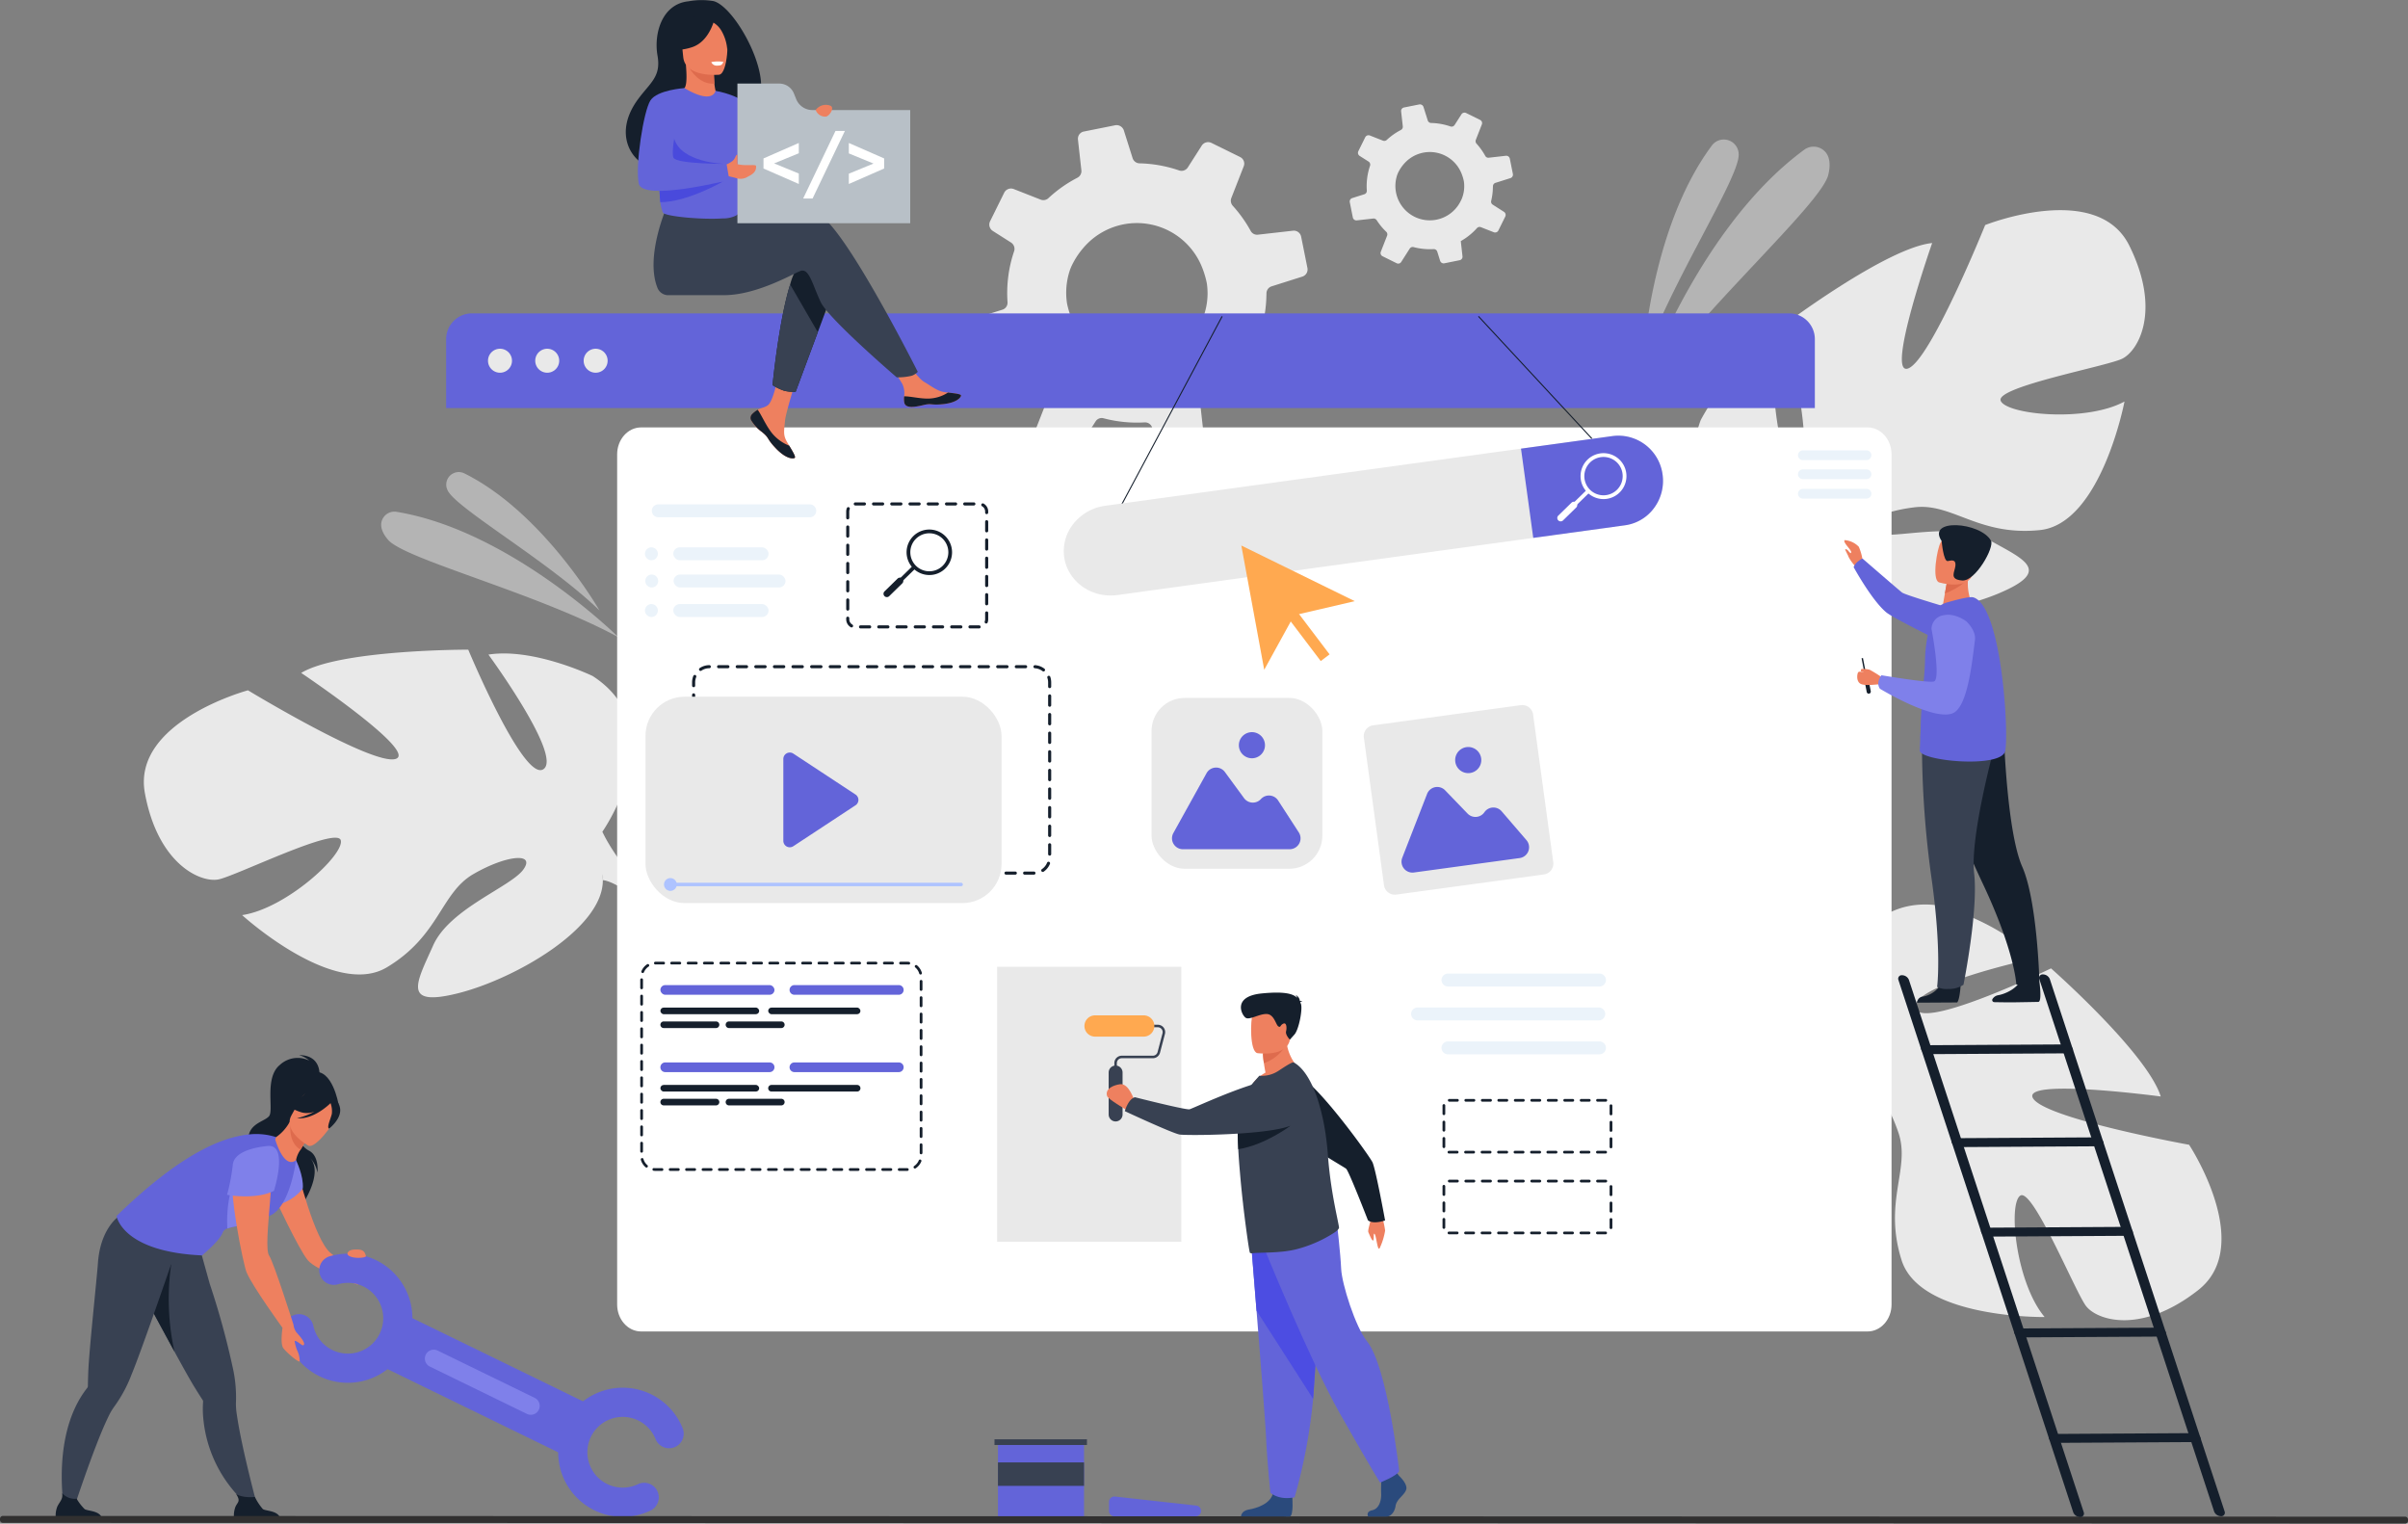 <svg xmlns="http://www.w3.org/2000/svg" width="589.133" height="372.708" viewBox="0 0 589.133 372.708">
  <rect x="0" y="0" width="589.133" height="372.708" fill="#808080" stroke="none"/>
  <g id="Group_21924" data-name="Group 21924" transform="translate(-1543.743 -434.915)">
    <path id="Path_13573" data-name="Path 13573" d="M2220.171,586.037l8.23-.927a1.835,1.835,0,0,1,1.728.827q.714,1.109,1.531,2.174a30.874,30.874,0,0,0,3.259,3.639,1.811,1.811,0,0,1,.447,1.992l-3.156,8.06a1.778,1.778,0,0,0,.876,2.255l7.091,3.512a1.758,1.758,0,0,0,2.254-.625l4.288-6.718a1.765,1.765,0,0,1,1.976-.764,32,32,0,0,0,10.039,1,1.823,1.823,0,0,1,1.825,1.265l1.453,4.626a1.841,1.841,0,0,0,2.092,1.242l7.7-1.558a1.6,1.6,0,0,0,.445-.148,1.767,1.767,0,0,0,.985-1.8l-.686-6.149-.17-1.5a31.665,31.665,0,0,0,3.735-2.466,32.132,32.132,0,0,0,4.382-4.057,1.766,1.766,0,0,1,1.971-.476l6.489,2.55a1.829,1.829,0,0,0,2.309-.895l2.687-5.421.765-1.556a1.853,1.853,0,0,0-.659-2.388l-5.612-3.588a1.763,1.763,0,0,1-.791-1.922,31.742,31.742,0,0,0,.855-6.739,5.544,5.544,0,0,0,.017-.571.966.966,0,0,1,.012-.192,1.806,1.806,0,0,1,1.274-1.547l7.506-2.376a1.317,1.317,0,0,0,.244-.1,1.837,1.837,0,0,0,.99-1.99l-1.541-7.679a1.827,1.827,0,0,0-1.993-1.455l-8.584.971a1.766,1.766,0,0,1-1.772-.93,32.348,32.348,0,0,0-2.687-4.111q-.809-1.054-1.687-2.02a1.861,1.861,0,0,1-.352-1.928l3.031-7.748a1.777,1.777,0,0,0-.865-2.241l-7.02-3.464a1.857,1.857,0,0,0-2.395.664l-3.394,5.315a1.825,1.825,0,0,1-2.123.752,31.928,31.928,0,0,0-9.684-1.74,1.812,1.812,0,0,1-1.708-1.275l-2.138-6.765a1.875,1.875,0,0,0-2.147-1.269l-7.652,1.531a1.792,1.792,0,0,0-1.432,1.964l.036.359.8,7.143a1.833,1.833,0,0,1-.99,1.842l-.007.005a31.763,31.763,0,0,0-4.748,3.016c-.81.622-1.573,1.275-2.314,1.958a1.8,1.8,0,0,1-1.892.37l-6.587-2.588a1.86,1.86,0,0,0-2.349.9l-3.453,6.989a2,2,0,0,0-.178.615,1.851,1.851,0,0,0,.829,1.733l4.49,2.854a1.85,1.85,0,0,1,.838,1.612,1.971,1.971,0,0,1-.092.5,31.8,31.8,0,0,0-1.616,12.471,1.79,1.79,0,0,1-.961,1.717,1.851,1.851,0,0,1-.286.117l-6.079,1.919a1.82,1.82,0,0,0-1.235,2.087l.034.179,1.5,7.486A1.853,1.853,0,0,0,2220.171,586.037Zm52.654-23.371a21.261,21.261,0,0,1,1.117,3.8,16.723,16.723,0,0,1-1.19,9.034c-.124.254-.253.5-.382.749-8.053,14.949-29.163,11.976-32.639-4.891a17.337,17.337,0,0,1,.619-7.878,11.263,11.263,0,0,1,.63-1.554,19.658,19.658,0,0,1,3.928-5.406A17.156,17.156,0,0,1,2272.826,562.666Z" transform="translate(-434.935 -62.221)" fill="#e9e9e9"/>
    <path id="Path_13574" data-name="Path 13574" d="M2803.755,599.471c-7.9-15.924-35.257-5.023-35.257-5.023s-13.433,33.284-18.9,35.1,5.929-30.7,5.929-30.7c-11.079,1.107-36.131,19.934-36.131,19.934s8.579,34.013,2.83,34.426-6.06-30.5-6.06-30.5c-9.892,5.245-17.272,19.467-17.272,19.467-8.3,22.424,20.921,31.926,20.921,31.926s2.719,11.851-1.927,26.988h0a41.386,41.386,0,0,0-2,7.482l2.868-.57q.122-1.223.336-2.38a.016.016,0,0,1,0-.014l.006-.034c.108-.482.266-1.169.465-2.007v0s0,0,0,0c.536-1.889.876-3.274,1.069-4.263a.041.041,0,0,0,0-.009c1.556-5.905,3.944-13.671,6.174-15.644a5.659,5.659,0,0,1-.875-1.193l.875,1.193c7,9.544,31.89,6.421,45.007.9s6.39-8.194-2.216-12.991-23.706-.082-28.752-1.631,1.129-5.327,10.384-6.436,15.625,7.1,30.63,5.578,20.722-31.451,20.722-31.451c-9.542,5.176-28.888,3.188-30.286-.179s25.67-8.379,29.669-10.267S2811.656,615.4,2803.755,599.471Z" transform="translate(-739.068 -104.482)" fill="#e9e9e9"/>
    <path id="Path_13575" data-name="Path 13575" d="M1650.715,916.909c-3.216-17.484,25.217-25.148,25.217-25.148s30.7,18.6,36.166,16.773-23.141-21.025-23.141-21.025c9.533-5.751,40.87-5.691,40.87-5.691s13.512,32.371,18.363,29.257-13.427-28.053-13.427-28.053c11.062-1.728,25.492,5.237,25.492,5.237,20.082,12.978,2.381,38.1,2.381,38.1s4.925,11.117,17.715,20.451h0a41.368,41.368,0,0,1,6.082,4.793l-2.637,1.262q-.831-.906-1.7-1.7a.018.018,0,0,0-.011-.01l-.025-.023c-.376-.321-.913-.777-1.574-1.328l0,0s0,0,0,0c-1.561-1.192-2.663-2.1-3.41-2.773l-.006-.007c-4.784-3.8-11.35-8.582-14.317-8.825a5.664,5.664,0,0,0-.015-1.48c.005.472.01.964.015,1.48.116,11.834-21.684,24.25-35.494,27.689s-10.026-2.731-6.01-11.729,18.93-14.271,22.041-18.534-4.1-3.588-12.17,1.069-8.254,15.048-21.18,22.819-35.436-12.763-35.436-12.763c10.74-1.573,25.038-14.758,24.14-18.291s-25.573,8.673-29.9,9.557S1653.931,934.392,1650.715,916.909Z" transform="translate(-71.525 -287.981)" fill="#e9e9e9"/>
    <path id="Path_13576" data-name="Path 13576" d="M2817.71,1136.82c13.991-10.967-2.231-35.543-2.231-35.543s-35.316-6.4-38.2-11.393,31.263-.42,31.263-.42c-3.331-10.624-26.847-31.338-26.847-31.338s-31.566,15.3-33.137,9.753,28.641-12.121,28.641-12.121c-7.142-8.622-22.566-12.964-22.566-12.964-23.641-3.581-27.019,26.96-27.019,26.96s-11.054,5.066-26.819,3.586h0a41.344,41.344,0,0,0-7.731-.438l1.139,2.693c.815-.085,1.615-.138,2.4-.154a.016.016,0,0,1,.014,0h.034c.494.009,1.2.023,2.059.048h.008c1.958.141,3.383.194,4.391.181h.009c6.1.326,14.187,1.09,16.571,2.873a5.661,5.661,0,0,1,.991-1.1l-.991,1.1c-7.926,8.788.18,32.53,8.247,44.254s9.32,4.6,12.272-4.8-4.728-23.23-4.234-28.485,5.445.025,8.409,8.863-3.784,16.74.75,31.124,35,13.913,35,13.913c-7-8.293-8.98-27.641-5.966-29.693s13.411,23.437,16.071,26.97S2803.719,1147.786,2817.71,1136.82Z" transform="translate(-736.156 -386.324)" fill="#e9e9e9"/>
    <g id="Group_21874" data-name="Group 21874" transform="translate(1944.24 469.035)">
      <path id="Path_13577" data-name="Path 13577" d="M2685.876,593.126s1.641-32.757,16.953-53.292a3.642,3.642,0,0,1,6.545,2.02c0,.057.005.114.007.172C2709.565,547.836,2692.609,573.568,2685.876,593.126Z" transform="translate(-2684.494 -538.377)" fill="#e9e9e9" opacity="0.5"/>
      <path id="Path_13578" data-name="Path 13578" d="M2681.684,606.14s13.792-41.752,40.891-61.663a3.864,3.864,0,0,1,5.294.628c.83,1.046,1.287,2.738.625,5.475C2726.728,557.878,2696.782,584.1,2681.684,606.14Z" transform="translate(-2681.684 -541.95)" fill="#e9e9e9" opacity="0.5"/>
    </g>
    <g id="Group_21875" data-name="Group 21875" transform="translate(1637 550.377)">
      <path id="Path_13579" data-name="Path 13579" d="M1894.1,796.891s-13.745-23.975-33.089-33.549a3.069,3.069,0,0,0-4.144,4.017l.06.132C1859.012,771.926,1881.575,784.774,1894.1,796.891Z" transform="translate(-1840.681 -763.016)" fill="#e9e9e9" opacity="0.5"/>
      <path id="Path_13580" data-name="Path 13580" d="M1866.416,823.17s-26.307-26.089-54.264-30.692a3.256,3.256,0,0,0-3.737,2.494c-.224,1.1.079,2.548,1.622,4.35C1814.151,804.13,1846.657,812.382,1866.416,823.17Z" transform="translate(-1808.349 -782.732)" fill="#e9e9e9" opacity="0.5"/>
    </g>
    <path id="Path_13581" data-name="Path 13581" d="M2257.025,695.191V903.162c0,3.638-2.627,6.59-5.865,6.59H1951.1c-3.239,0-5.865-2.951-5.865-6.59V695.191c0-3.641,2.627-6.59,5.865-6.59h300.057C2254.4,688.6,2257.025,691.549,2257.025,695.191Z" transform="translate(-250.504 -149.133)" fill="#fff"/>
    <g id="Group_21877" data-name="Group 21877" transform="translate(1652.894 511.576)">
      <path id="Path_13582" data-name="Path 13582" d="M2165.15,659.779v16.865H1830.286V659.779a6.3,6.3,0,0,1,6.3-6.3h322.265A6.3,6.3,0,0,1,2165.15,659.779Z" transform="translate(-1830.286 -653.48)" fill="#6364d9"/>
      <g id="Group_21876" data-name="Group 21876" transform="translate(10.244 8.65)">
        <path id="Path_13583" data-name="Path 13583" d="M1861.348,682.641a2.933,2.933,0,1,1,2.932,2.932A2.933,2.933,0,0,1,1861.348,682.641Z" transform="translate(-1861.348 -679.708)" fill="#e9e9e9"/>
        <path id="Path_13584" data-name="Path 13584" d="M1896.388,682.641a2.932,2.932,0,1,1,2.932,2.932A2.933,2.933,0,0,1,1896.388,682.641Z" transform="translate(-1884.832 -679.708)" fill="#e9e9e9"/>
        <path id="Path_13585" data-name="Path 13585" d="M1932.312,682.641a2.932,2.932,0,1,1,2.932,2.932A2.933,2.933,0,0,1,1932.312,682.641Z" transform="translate(-1908.909 -679.708)" fill="#e9e9e9"/>
      </g>
    </g>
    <path id="Path_13586" data-name="Path 13586" d="M2484.564,540.7l4.008-.451a.894.894,0,0,1,.841.4q.348.54.746,1.059a15.019,15.019,0,0,0,1.587,1.772.882.882,0,0,1,.218.97l-1.537,3.925a.866.866,0,0,0,.427,1.1l3.453,1.711a.857.857,0,0,0,1.1-.3l2.088-3.272a.86.86,0,0,1,.962-.372,15.584,15.584,0,0,0,4.889.487.888.888,0,0,1,.889.616l.708,2.253a.9.9,0,0,0,1.019.605l3.75-.758a.786.786,0,0,0,.217-.072.86.86,0,0,0,.48-.878l-.334-2.994-.083-.73a15.422,15.422,0,0,0,1.819-1.2,15.64,15.64,0,0,0,2.134-1.976.86.86,0,0,1,.96-.232l3.16,1.242a.89.89,0,0,0,1.125-.436l1.308-2.64.373-.757a.9.9,0,0,0-.321-1.163l-2.733-1.747a.859.859,0,0,1-.385-.936,15.5,15.5,0,0,0,.417-3.282c.009-.1.008-.184.008-.278a.457.457,0,0,1,.006-.093.88.88,0,0,1,.62-.753l3.655-1.157a.622.622,0,0,0,.119-.047.894.894,0,0,0,.482-.969l-.75-3.74a.89.89,0,0,0-.971-.709l-4.181.473a.86.86,0,0,1-.863-.453,15.77,15.77,0,0,0-1.309-2q-.394-.514-.821-.984a.906.906,0,0,1-.171-.939l1.476-3.773a.865.865,0,0,0-.421-1.091l-3.419-1.687a.9.9,0,0,0-1.166.324l-1.653,2.588a.889.889,0,0,1-1.034.366,15.539,15.539,0,0,0-4.716-.847.883.883,0,0,1-.832-.621l-1.041-3.295a.913.913,0,0,0-1.045-.618l-3.727.746a.873.873,0,0,0-.7.957l.018.175.39,3.479a.893.893,0,0,1-.482.9l0,0a15.458,15.458,0,0,0-2.312,1.469c-.394.3-.766.621-1.127.953a.875.875,0,0,1-.921.18l-3.208-1.26a.906.906,0,0,0-1.144.439l-1.682,3.4a.976.976,0,0,0-.087.3.9.9,0,0,0,.4.844l2.187,1.39a.9.9,0,0,1,.408.785.955.955,0,0,1-.045.245,15.492,15.492,0,0,0-.787,6.074.872.872,0,0,1-.468.836.887.887,0,0,1-.139.057l-2.961.935a.887.887,0,0,0-.6,1.016l.017.087.729,3.646A.9.9,0,0,0,2484.564,540.7Zm25.643-11.382a10.375,10.375,0,0,1,.544,1.851,8.145,8.145,0,0,1-.579,4.4c-.06.124-.123.244-.186.365a8.415,8.415,0,0,1-15.594-6.219,5.515,5.515,0,0,1,.307-.757,9.564,9.564,0,0,1,1.913-2.633A8.355,8.355,0,0,1,2510.207,529.323Z" transform="translate(-608.858 -51.877)" fill="#e9e9e9"/>
    <g id="Group_21881" data-name="Group 21881" transform="translate(1557.357 693.019)">
      <path id="Path_13587" data-name="Path 13587" d="M1745.339,1159.083s.447-4.867-4.991-4.867a6.39,6.39,0,0,1,2.5,1.341,6.43,6.43,0,0,0-7.243,1.093c-3.775,3.129-1.429,10.976-2.577,12.466s-5.617,1.788-5.071,6.605,14.186,10.851,13.31,14.837c0,0,5.345-7.857,1.523-11.443a7.082,7.082,0,0,1,2.052,3.841s.506-4.072-2.086-5.375c-2.293-1.153-4.172-5.368-3.973-6.122S1745.339,1159.083,1745.339,1159.083Z" transform="translate(-1680.79 -1154.216)" fill="#151f2c"/>
      <path id="Path_13588" data-name="Path 13588" d="M1752.817,1239.833s4.062,16.807,8.051,20.167c2.4,2.019,9.524,6.654,9.524,6.654l-2.964,1.076s-9.886-3.338-12.1-5.94-8.273-15.641-8.273-15.641Z" transform="translate(-1693.621 -1211.598)" fill="#ee805f"/>
      <path id="Path_13589" data-name="Path 13589" d="M1643.6,1297.08l.112.2c.889,1.545,2.928,5.331,5.175,9.475,1.063,1.966,2.175,4.012,3.231,5.938,1.818,3.323,3.473,6.282,4.438,7.846.981,1.59,1.7,2.708,2,3.154l0,0a.737.737,0,0,1,.1.461,24.131,24.131,0,0,0,.064,4.167,31.964,31.964,0,0,0,10.444,20.7l2.7.4s-3.824-14.169-4.951-22.179a15.4,15.4,0,0,1-.207-3.176,33.17,33.17,0,0,0-.872-8.669,194.213,194.213,0,0,0-5.526-20.067c-.126-.392-3.927-14.14-3.927-14.14-3.19,2.788-14.825,3.939-14.825,3.939S1639.577,1289.927,1643.6,1297.08Z" transform="translate(-1622.585 -1239.318)" fill="#384152"/>
      <path id="Path_13590" data-name="Path 13590" d="M1728.59,1485.7h-11.28a6.193,6.193,0,0,1,.318-3.023c.565-1.251,1.369-1.291.1-3.253.717.738,3.021,1.043,4.651.824a13.833,13.833,0,0,0,1.956,2.977C1725.076,1483.757,1728.363,1483.568,1728.59,1485.7Z" transform="translate(-1673.643 -1372.178)" fill="#151f2c"/>
      <path id="Path_13591" data-name="Path 13591" d="M1648.746,1315.852l.112.2c.889,1.545,5.7,10.425,7.943,14.568a60.069,60.069,0,0,1-.792-21.417Z" transform="translate(-1627.732 -1258.09)" fill="#151f2c"/>
      <path id="Path_13592" data-name="Path 13592" d="M1758.218,1166.738c.074-.3-6.442,2.945-6.772,3.312-3.056,3.39-2.185,7.813-.436,7.856,1.122.027.9,1.892.9,1.892l12.493-5.285S1762.9,1165.74,1758.218,1166.738Z" transform="translate(-1695.207 -1162.556)" fill="#151f2c"/>
      <path id="Path_13593" data-name="Path 13593" d="M1750,1232.18s1.9,3.8,1.664,6.88c0,0-2.292,3.619-8.238,4.535C1743.428,1243.6,1748.54,1232.177,1750,1232.18Z" transform="translate(-1691.19 -1206.469)" fill="#7f80ea"/>
      <path id="Path_13594" data-name="Path 13594" d="M1617.871,1281.187l.038-2.11c-4.2.53-14.493-5.023-14.493-5.023s-4.4,2.924-5,11.277c-.294,4.077-2.153,21.318-2.358,26.466-.075,1.866-.1,3.2-.109,3.73a.008.008,0,0,1,0,.005.735.735,0,0,1-.179.434,24.089,24.089,0,0,0-2.278,3.491c-6.414,11.933-3.06,28.148-3.06,28.148l1.489-.379s5.423-16.809,8.968-24.08a15.22,15.22,0,0,1,1.6-2.747,33.166,33.166,0,0,0,4.123-7.676C1609.239,1306.469,1617.871,1281.187,1617.871,1281.187Z" transform="translate(-1588.064 -1234.534)" fill="#384152"/>
      <path id="Path_13595" data-name="Path 13595" d="M1596.366,1485.538h-11.28a6.194,6.194,0,0,1,.319-3.023c.565-1.251,1.449-1.82,1.237-3.334a4.061,4.061,0,0,0,3.516,1.345,12.368,12.368,0,0,0,1.957,2.537C1592.853,1483.592,1596.14,1483.4,1596.366,1485.538Z" transform="translate(-1585.025 -1372.013)" fill="#151f2c"/>
      <path id="Path_13596" data-name="Path 13596" d="M1666.793,1233.025c-1.515.258.247,1.463-1.837,1.689-2.966.324-6.028.545-7.632,1.185a1.722,1.722,0,0,0-1.1.89c-.7,2.091-5.1,5.684-5.1,5.684-19.641-.894-20.906-9.648-20.906-9.648,12.747-12.38,23.592-19.128,32.554-19.963a15.946,15.946,0,0,1,6.5.684c3.135,1.4,4.852,5.643,4.852,5.643S1672.55,1232.043,1666.793,1233.025Z" transform="translate(-1615.316 -1193.477)" fill="#6364d9"/>
      <path id="Path_13597" data-name="Path 13597" d="M1719.91,1246.788c-2.966.324-6.028.545-7.632,1.185a31.278,31.278,0,0,1,3.967-17.164S1719.26,1243.081,1719.91,1246.788Z" transform="translate(-1670.269 -1205.55)" fill="#7f80ea"/>
      <path id="Path_13598" data-name="Path 13598" d="M1748.059,1208.38c.561,1.756,2.43,6.761,5.02,4.835a6.4,6.4,0,0,1,1.1-2.562c.82-1.41,1.8-2.85,1.8-2.85l-4.221-3.7-.252-.221a10.756,10.756,0,0,1-3.141,3.565A.844.844,0,0,0,1748.059,1208.38Z" transform="translate(-1694.267 -1187.503)" fill="#ee805f"/>
      <path id="Path_13599" data-name="Path 13599" d="M1763.4,1208.252s-.976,1.438-1.8,2.849c-2.624-1.618-2.627-4.866-2.424-6.549Z" transform="translate(-1701.697 -1187.952)" fill="#de6b4d"/>
      <path id="Path_13600" data-name="Path 13600" d="M1763.166,1194.775s-6.371-3.545-4.1-7.479,2.974-7.04,7.138-4.943,4.081,4.05,3.643,5.547S1764.882,1195.6,1763.166,1194.775Z" transform="translate(-1701.342 -1172.621)" fill="#ee805f"/>
      <path id="Path_13601" data-name="Path 13601" d="M1769.561,1184.523c-.292-1.747-1.179-1.913-1.8-1.8a5.1,5.1,0,0,0-6.2-2.372,8.673,8.673,0,0,1-5.021,3.016s.739,1.376,3.785,2.227a5.21,5.21,0,0,0,3.005-.24,17.019,17.019,0,0,1-4.323,1.629c4.014.367,7.833-3.3,8.229-3.7a5.709,5.709,0,0,1,.316,2.63c-.264,1.183-1.314,3.326-.673,3.6C1766.884,1189.524,1770,1187.142,1769.561,1184.523Z" transform="translate(-1699.981 -1171.539)" fill="#151f2c"/>
      <g id="Group_21880" data-name="Group 21880" transform="translate(55.981 48.571)">
        <rect id="Rectangle_2253" data-name="Rectangle 2253" width="52.886" height="13.87" transform="translate(29.538 14.919) rotate(25.99)" fill="#6364d9"/>
        <g id="Group_21878" data-name="Group 21878">
          <path id="Path_13602" data-name="Path 13602" d="M1763.367,1331.491a15.716,15.716,0,0,1-8.507-10.815,3.572,3.572,0,1,1,6.977-1.533,8.651,8.651,0,1,0,6-10.147,3.572,3.572,0,0,1-2.024-6.851,15.794,15.794,0,1,1-2.45,29.345Z" transform="translate(-1754.775 -1301.497)" fill="#6364d9"/>
        </g>
        <g id="Group_21879" data-name="Group 21879" transform="translate(66.969 32.79)">
          <path id="Path_13603" data-name="Path 13603" d="M1966.719,1430.916a15.794,15.794,0,1,1,21.609-20.005,3.572,3.572,0,0,1-6.643,2.625,8.651,8.651,0,1,0-4.3,10.979,3.572,3.572,0,0,1,3.089,6.441A15.718,15.718,0,0,1,1966.719,1430.916Z" transform="translate(-1957.847 -1400.926)" fill="#6364d9"/>
        </g>
        <path id="Rectangle_2254" data-name="Rectangle 2254" d="M2.179,0h0A2.179,2.179,0,0,1,4.358,2.179V28.587a2.179,2.179,0,0,1-2.179,2.179h0A2.179,2.179,0,0,1,0,28.587V2.179A2.179,2.179,0,0,1,2.179,0Z" transform="translate(33.617 26.666) rotate(-64.01)" fill="#7f80ea"/>
      </g>
      <path id="Path_13604" data-name="Path 13604" d="M1755.559,1353.384a4.216,4.216,0,0,0,.64,1.8c.5.613,1.961,2.1,1.987,2.965,0,0-.074.386-.387.315s-1.4-1.147-1.958-1.07a10.817,10.817,0,0,0,.593,2.231,6.119,6.119,0,0,1,.661,2.759c-.177.423-3.131-2.039-4.026-3.241s-.014-6.085-.014-6.085Z" transform="translate(-1697.382 -1287.484)" fill="#ee805f"/>
      <path id="Path_13605" data-name="Path 13605" d="M1724.895,1225.763s-7.459-.407-8.784,4.275,2.487,23.374,3.308,25.3c1.5,3.512,8.776,13.536,8.776,13.536l2.677-.815s-4.854-15.314-5.938-16.829C1723.232,1248.854,1727.127,1227.8,1724.895,1225.763Z" transform="translate(-1672.695 -1202.162)" fill="#ee805f"/>
      <path id="Path_13606" data-name="Path 13606" d="M1712.214,1233.49c.019.109,7.058,1.295,11.461-.94,0,0,3.678-11.522-1.578-10.97s-8.368,2.207-8.5,4.723A48.439,48.439,0,0,1,1712.214,1233.49Z" transform="translate(-1670.269 -1199.351)" fill="#7f80ea"/>
      <path id="Path_13607" data-name="Path 13607" d="M1803.217,1298.417a2.919,2.919,0,0,0-1.236.312c-.407.314-.864.859.047,1.313,1.367.681,4.1.379,3.994-.032C1805.686,1298.718,1805.193,1298.325,1803.217,1298.417Z" transform="translate(-1730.11 -1250.853)" fill="#ee805f"/>
    </g>
    <g id="Group_21884" data-name="Group 21884" transform="translate(1696.847 434.915)">
      <path id="Path_13608" data-name="Path 13608" d="M2069.609,718.992a1.276,1.276,0,0,0-.228,1.365.009.009,0,0,0,0,.007,8.473,8.473,0,0,0,2.68,2.94c.161.131.3.249.43.359.033.029.066.058.1.086l.074.067c1.178,1.086.734,1.335,2.851,3.538,2.413,2.511,4.074,2.556,4.547,2.327.4-.195-.413-1.526-1.312-3.023-.044-.072-.086-.145-.131-.218-.12-.2-.239-.4-.358-.6-1.055-1.8-.784-2.647-.534-5.327.2-2.178,3.389-12.169,3.389-12.169l-4.624-.8s-1.393,7.956-2.927,9.181c-.82.653-1.739.661-2.527,1.146-.056.034-.111.068-.164.1A6.067,6.067,0,0,0,2069.609,718.992Z" transform="translate(-2038.765 -617.637)" fill="#ee805f"/>
      <path id="Path_13609" data-name="Path 13609" d="M2069.609,739.979a1.276,1.276,0,0,0-.228,1.365.009.009,0,0,0,0,.007,9.812,9.812,0,0,0,2.684,2.93c.159.133.3.254.426.368.033.029.066.058.1.086l.074.067c1.178,1.086.734,1.335,2.851,3.538,2.413,2.511,4.074,2.556,4.547,2.327.4-.195-.413-1.526-1.312-3.023a10.277,10.277,0,0,1-4.3-3.169c-1.453-1.854-2.422-4.236-3.411-5.616-.056.034-.111.068-.164.1A6.07,6.07,0,0,0,2069.609,739.979Z" transform="translate(-2038.765 -638.624)" fill="#151f2c"/>
      <path id="Path_13610" data-name="Path 13610" d="M2175.824,713.244c.286,1.427,2.32,1.189,4.593.634s1.733.1,4.968-.253,4.215-1.565,4.314-2.046c.088-.427-1.51-.577-3.225-.775-.216-.024-.433-.051-.649-.078-1.935-.243-3.353-1.492-5.112-2.518-1.666-.972-4.151-4.931-4.151-4.931l-4.437.352s2.328,3.536,3.229,5.074a5.36,5.36,0,0,1,.436,3.023A5.687,5.687,0,0,0,2175.824,713.244Z" transform="translate(-2107.694 -614.777)" fill="#ee805f"/>
      <path id="Path_13611" data-name="Path 13611" d="M2187.8,729.175c2.273-.556,1.733.1,4.968-.253s4.215-1.565,4.314-2.046c.088-.427-1.51-.577-3.225-.775l-.016.033a9.119,9.119,0,0,1-4.633,1.44c-2.2.053-4.52-.576-6.035-.551a5.687,5.687,0,0,0,.034,1.518C2183.488,729.968,2185.522,729.73,2187.8,729.175Z" transform="translate(-2115.072 -630.073)" fill="#151f2c"/>
      <path id="Path_13612" data-name="Path 13612" d="M2100.849,633.02l-4.147,11.16-5.415,14.572a8.774,8.774,0,0,1-2.877-.263,12.478,12.478,0,0,1-2.782-1.354s1.5-15.646,4.308-24.628a16,16,0,0,1,2.414-5.22C2096.7,622.15,2100.849,633.02,2100.849,633.02Z" transform="translate(-2049.722 -562.923)" fill="#151f2c"/>
      <path id="Path_13613" data-name="Path 13613" d="M2037.466,589.2c-2.717-.877-10.467.249-18.252,1.773l-1.63-2.688-16.815-1.313s-5.549,12.305-2.511,20.145a2.843,2.843,0,0,0,2.846,1.916h.245s10.008-.006,13.258-.006c8.362,0,17.7-5.748,18.906-5.99,1.977-.4,2.767,3.558,4.744,7.709s18.581,18.383,18.581,18.383a14.612,14.612,0,0,0,3.606-.37,3.551,3.551,0,0,0,1.548-.977S2043.594,591.176,2037.466,589.2Z" transform="translate(-1990.556 -536.825)" fill="#384152"/>
      <path id="Path_13614" data-name="Path 13614" d="M1998.207,435.184a17.721,17.721,0,0,0-6.116.05c-6.4.63-8.548,7.767-7.579,13.3.893,5.11-1.7,6.524-4.7,10.56-6.023,8.093-2.087,14.917,2.666,16.676,2.852,1.056,6.811-1.607,6.811-1.607.072.029,12.44-8.1,17.51-12.687C2015.24,458.177,2004.211,436.728,1998.207,435.184Z" transform="translate(-1976.75 -434.915)" fill="#151f2c"/>
      <path id="Path_13615" data-name="Path 13615" d="M2027.148,490.741c.168.593-2.631,1.681-4.767,1.281-2.01-.375-4.263-2.728-3.8-2.949.77-.365,1.287-1.274.866-6.189l.382.044,6.43.734s.02,2,.169,3.879A12.7,12.7,0,0,0,2027.148,490.741Z" transform="translate(-2004.746 -467.065)" fill="#ee805f"/>
      <path id="Path_13616" data-name="Path 13616" d="M2028.924,483.75s.02,2,.169,3.879c-3.549.191-5.685-2.886-6.6-4.613Z" transform="translate(-2007.408 -467.153)" fill="#de6b4d"/>
      <path id="Path_13617" data-name="Path 13617" d="M2027.155,462.018s-8.366.825-8.8-4.393-1.806-8.625,3.518-9.373,6.528,1.158,7.1,2.864S2029.32,461.669,2027.155,462.018Z" transform="translate(-2004.311 -443.742)" fill="#ee805f"/>
      <path id="Path_13618" data-name="Path 13618" d="M2021.214,444.414s-1.054,6.374-5.818,7.887c-3.476,1.1-5.05.376-5.05.376a14.166,14.166,0,0,0,2.268-5.3,2.55,2.55,0,0,1,1.7-1.947C2016.784,444.615,2019.777,442.393,2021.214,444.414Z" transform="translate(-1999.266 -440.728)" fill="#151f2c"/>
      <path id="Path_13619" data-name="Path 13619" d="M2038.521,447.247a5.535,5.535,0,0,1,2.974,2.386,10.676,10.676,0,0,1,1.5,5.155s1.465-5.9-.671-8.094C2040.057,444.366,2038.521,447.247,2038.521,447.247Z" transform="translate(-2018.15 -442.201)" fill="#151f2c"/>
      <path id="Path_13620" data-name="Path 13620" d="M1997.436,519.518c.149.634.277,1.217.381,1.754.17.868.288,1.616.37,2.276.255,2.058.178,3.277.351,4.611a11.475,11.475,0,0,0,.626,2.51c.346.956,9.437,1.808,14.61,1.464a7.089,7.089,0,0,0,3.338-.722c1.845-1.6,1.661,1.922,1.914-14.943.122-8.226-6.98-15.553-6.98-15.553s-.567,3.514-7.611-.668c-.25-.146-3.024,3.962-5.695,9.02C1995.8,514.857,1996.6,516.039,1997.436,519.518Z" transform="translate(-1990.099 -478.701)" fill="#6364d9"/>
      <path id="Path_13621" data-name="Path 13621" d="M2096.7,657.593l-5.415,14.572a8.775,8.775,0,0,1-2.877-.263,12.479,12.479,0,0,1-2.782-1.354s1.5-15.646,4.308-24.628Z" transform="translate(-2049.722 -576.335)" fill="#384152"/>
      <path id="Path_13622" data-name="Path 13622" d="M2043.3,502.28s7.248,1.229,8.1,4.349,6.731,20.573,6.731,20.573-4.556,1.555-6.258-.147-5.923-15.792-5.923-15.792Z" transform="translate(-2021.354 -480.064)" fill="#6364d9"/>
      <path id="Path_13623" data-name="Path 13623" d="M2040.165,480.655a1.438,1.438,0,0,0,1.277.858c.926,0,1.177-.139,1.352-.335a2.9,2.9,0,0,0,.349-.574A7.864,7.864,0,0,0,2040.165,480.655Z" transform="translate(-2019.252 -465.456)" fill="#fff"/>
      <path id="Path_13624" data-name="Path 13624" d="M2001.274,569.951c.255,2.058.178,3.277.351,4.611,6.581.021,15.38-5.082,15.38-5.082Z" transform="translate(-1993.186 -525.103)" fill="#494adc"/>
      <path id="Path_13625" data-name="Path 13625" d="M2016.448,539.268s-10.252-.305-11.98-6.133c-1.9-6.4-4.025,2.633-4.025,2.633l1.131,5.766h11.248Z" transform="translate(-1992.629 -499.207)" fill="#494adc"/>
      <g id="Group_21883" data-name="Group 21883" transform="translate(27.309 20.442)">
        <path id="Path_13626" data-name="Path 13626" d="M2073.941,500.709l-.554-1.372a3.891,3.891,0,0,0-3.608-2.434h-10.22v34.171h42.278V503.388h-23.925A4.282,4.282,0,0,1,2073.941,500.709Z" transform="translate(-2059.558 -496.903)" fill="#b8c0c7"/>
        <g id="Group_21882" data-name="Group 21882" transform="translate(6.377 11.587)">
          <path id="Path_13627" data-name="Path 13627" d="M2078.9,547.217v-2.464l8.639-3.784v2.517l-6.033,2.481,6.033,2.481V551Z" transform="translate(-2078.896 -538.024)" fill="#fff"/>
          <path id="Path_13628" data-name="Path 13628" d="M2116.248,532.038h2.3l-7.907,16.529h-2.3Z" transform="translate(-2098.63 -532.038)" fill="#fff"/>
          <path id="Path_13629" data-name="Path 13629" d="M2150.862,544.753v2.464L2142.223,551v-2.517l6.033-2.481-6.033-2.481v-2.553Z" transform="translate(-2121.339 -538.024)" fill="#fff"/>
        </g>
      </g>
      <path id="Path_13630" data-name="Path 13630" d="M2048.971,553.273l.742-1.164a5.965,5.965,0,0,0,1.411-.769c.979-.688.85-1.718,1.339-1.609l.006,2.264-.053.008c2.1.561,4.558-.049,4.607.474.135,1.439-.978,2.087-1.91,2.538a3.383,3.383,0,0,1-2.814.461c-.943-.293-2.426-.592-2.426-.592Z" transform="translate(-2025.154 -511.861)" fill="#ee805f"/>
      <path id="Path_13631" data-name="Path 13631" d="M1997.082,500.261s-6.655.435-8.319,3.031-3.727,15.773-2.862,20.3,22.177-.865,22.177-.865l-.68-3.927s-12.3.071-13-1.531C1993.466,515.139,1997.082,500.261,1997.082,500.261Z" transform="translate(-1982.746 -478.711)" fill="#6364d9"/>
      <path id="Path_13632" data-name="Path 13632" d="M2117.627,513.935a2.477,2.477,0,0,0,2.512,1.613c.942-.189,2.167-2.217,1.091-2.665A3.061,3.061,0,0,0,2117.627,513.935Z" transform="translate(-2071.167 -487.022)" fill="#ee805f"/>
    </g>
    <g id="Group_21890" data-name="Group 21890" transform="translate(1804.001 512.214)">
      <g id="Group_21885" data-name="Group 21885" transform="translate(13.919 0.029)">
        <rect id="Rectangle_2255" data-name="Rectangle 2255" width="52.487" height="0.253" transform="translate(0 46.304) rotate(-61.908)" fill="#151f2c"/>
      </g>
      <g id="Group_21886" data-name="Group 21886" transform="translate(101.364)">
        <rect id="Rectangle_2256" data-name="Rectangle 2256" width="0.253" height="40.872" transform="matrix(0.733, -0.68, 0.68, 0.733, 0, 0.172)" fill="#151f2c"/>
      </g>
      <g id="Group_21889" data-name="Group 21889" transform="translate(0 29.262)">
        <path id="Path_13633" data-name="Path 13633" d="M2418.554,751.5a11.116,11.116,0,0,1-2.073,8.142,10.6,10.6,0,0,1-7.089,4.241L2285.17,780.952c-6.34.871-12.2-3.329-13.028-9.333a10.7,10.7,0,0,1,2.327-8.175,11.924,11.924,0,0,1,7.7-4.325l124.222-17.069A10.925,10.925,0,0,1,2418.554,751.5Z" transform="translate(-2272.045 -741.952)" fill="#e9e9e9"/>
        <path id="Path_13634" data-name="Path 13634" d="M2645.9,751.5a11.116,11.116,0,0,1-2.073,8.142,10.6,10.6,0,0,1-7.089,4.241l-22.479,3.089-3-21.834,22.479-3.089A10.925,10.925,0,0,1,2645.9,751.5Z" transform="translate(-2499.395 -741.952)" fill="#6364d9"/>
        <g id="Group_21888" data-name="Group 21888" transform="translate(120.743 4.296)">
          <g id="Group_21887" data-name="Group 21887" transform="translate(5.695)">
            <path id="Path_13635" data-name="Path 13635" d="M2661.832,766.155a5.7,5.7,0,0,1-.841.052,5.616,5.616,0,0,1-3.86-9.633h0a5.616,5.616,0,1,1,4.7,9.58Zm-4.055-8.919a4.691,4.691,0,1,0,6.634.077,4.7,4.7,0,0,0-6.634-.077Z" transform="translate(-2655.443 -754.978)" fill="#fff"/>
          </g>
          <rect id="Rectangle_2257" data-name="Rectangle 2257" width="0.925" height="7.664" transform="translate(7.299 8.884) rotate(45.662)" fill="#fff"/>
          <path id="Path_13636" data-name="Path 13636" d="M2638.409,795.546h0a.826.826,0,0,1,.013-1.168l3.229-3.154a.826.826,0,0,1,1.168.014h0a.826.826,0,0,1-.014,1.168l-3.229,3.155A.826.826,0,0,1,2638.409,795.546Z" transform="translate(-2638.173 -779.113)" fill="#fff"/>
        </g>
      </g>
    </g>
    <g id="Group_21893" data-name="Group 21893" transform="translate(1705.312 675.888)">
      <rect id="Rectangle_2258" data-name="Rectangle 2258" width="27.909" height="2.368" rx="1.184" fill="#6364d9"/>
      <g id="Group_21892" data-name="Group 21892" transform="translate(0 5.505)">
        <path id="Path_13637" data-name="Path 13637" d="M2015.7,1152.057H2002.9a.808.808,0,0,1-.808-.808h0a.808.808,0,0,1,.808-.808H2015.7a.808.808,0,0,1,.808.808h0A.808.808,0,0,1,2015.7,1152.057Z" transform="translate(-2002.09 -1147.052)" fill="#151f2c"/>
        <g id="Group_21891" data-name="Group 21891">
          <rect id="Rectangle_2259" data-name="Rectangle 2259" width="24.171" height="1.616" rx="0.808" fill="#151f2c"/>
          <rect id="Rectangle_2260" data-name="Rectangle 2260" width="22.57" height="1.616" rx="0.808" transform="translate(26.374)" fill="#151f2c"/>
          <path id="Path_13638" data-name="Path 13638" d="M2064.135,1152.057H2051.33a.808.808,0,0,1-.808-.808h0a.808.808,0,0,1,.808-.808h12.805a.808.808,0,0,1,.808.808h0A.808.808,0,0,1,2064.135,1152.057Z" transform="translate(-2034.55 -1147.052)" fill="#151f2c"/>
        </g>
      </g>
      <path id="Rectangle_2261" data-name="Rectangle 2261" d="M1.184,0H26.725a1.184,1.184,0,0,1,1.184,1.184v0a1.184,1.184,0,0,1-1.184,1.184H1.184A1.184,1.184,0,0,1,0,1.184v0A1.184,1.184,0,0,1,1.184,0Z" transform="translate(31.603)" fill="#6364d9"/>
    </g>
    <g id="Group_21896" data-name="Group 21896" transform="translate(1705.312 694.808)">
      <path id="Rectangle_2262" data-name="Rectangle 2262" d="M1.184,0H26.725a1.184,1.184,0,0,1,1.184,1.184v0a1.184,1.184,0,0,1-1.184,1.184H1.184A1.184,1.184,0,0,1,0,1.184v0A1.184,1.184,0,0,1,1.184,0Z" transform="translate(0 0)" fill="#6364d9"/>
      <g id="Group_21895" data-name="Group 21895" transform="translate(0 5.505)">
        <path id="Path_13639" data-name="Path 13639" d="M2015.7,1206.118H2002.9a.808.808,0,0,1-.808-.808h0a.808.808,0,0,1,.808-.808H2015.7a.808.808,0,0,1,.808.808h0A.808.808,0,0,1,2015.7,1206.118Z" transform="translate(-2002.09 -1201.113)" fill="#151f2c"/>
        <g id="Group_21894" data-name="Group 21894">
          <rect id="Rectangle_2263" data-name="Rectangle 2263" width="24.171" height="1.616" rx="0.808" fill="#151f2c"/>
          <path id="Rectangle_2264" data-name="Rectangle 2264" d="M.808,0H21.763a.808.808,0,0,1,.808.808v0a.808.808,0,0,1-.808.808H.808A.808.808,0,0,1,0,.808v0A.808.808,0,0,1,.808,0Z" transform="translate(26.374)" fill="#151f2c"/>
          <path id="Path_13640" data-name="Path 13640" d="M2064.135,1206.118H2051.33a.808.808,0,0,1-.808-.808h0a.808.808,0,0,1,.808-.808h12.805a.808.808,0,0,1,.808.808h0A.808.808,0,0,1,2064.135,1206.118Z" transform="translate(-2034.55 -1201.113)" fill="#151f2c"/>
        </g>
      </g>
      <path id="Path_13709" data-name="Path 13709" d="M1.184,0H26.725a1.184,1.184,0,0,1,0,2.368H1.184A1.184,1.184,0,0,1,0,1.184H0A1.184,1.184,0,0,1,1.184,0Z" transform="translate(31.603 0)" fill="#6364d9"/>
    </g>
    <g id="Group_21897" data-name="Group 21897" transform="translate(1847.446 568.363)">
      <path id="Path_13641" data-name="Path 13641" d="M2436.412,828.48l-14.822,3.449-7.329,13.337-5.6-30.394Z" transform="translate(-2408.664 -814.872)" fill="#ffa950"/>
      <rect id="Rectangle_2266" data-name="Rectangle 2266" width="2.71" height="15.676" transform="matrix(0.797, -0.604, 0.604, 0.797, 9.957, 15.766)" fill="#ffa950"/>
    </g>
    <g id="Group_21899" data-name="Group 21899" transform="translate(1825.476 605.643)">
      <rect id="Rectangle_2267" data-name="Rectangle 2267" width="41.789" height="41.789" rx="8.099" transform="translate(0 0)" fill="#e9e9e9"/>
      <g id="Group_21898" data-name="Group 21898" transform="translate(5 8.373)">
        <path id="Path_13642" data-name="Path 13642" d="M2360.263,987.595l8.12-14.639a2.671,2.671,0,0,1,4.49-.284l4.684,6.388a2.671,2.671,0,0,0,4.125.224h0a2.671,2.671,0,0,1,4.212.351l5.054,7.8a2.671,2.671,0,0,1-2.242,4.123H2362.6A2.671,2.671,0,0,1,2360.263,987.595Z" transform="translate(-2359.924 -962.919)" fill="#6364d9"/>
        <path id="Path_13643" data-name="Path 13643" d="M2409.546,948.512a3.194,3.194,0,1,1,3.194,3.194A3.194,3.194,0,0,1,2409.546,948.512Z" transform="translate(-2393.181 -945.318)" fill="#6364d9"/>
      </g>
    </g>
    <g id="Group_21901" data-name="Group 21901" transform="translate(1877.399 607.391)">
      <path id="Path_13644" data-name="Path 13644" d="M2535.924,965.861l-36.112,4.926a2.671,2.671,0,0,1-3.008-2.286l-4.926-36.112a2.671,2.671,0,0,1,2.285-3.008l36.113-4.926a2.67,2.67,0,0,1,3.007,2.285l4.926,36.113A2.671,2.671,0,0,1,2535.924,965.861Z" transform="translate(-2491.854 -924.431)" fill="#e9e9e9"/>
      <g id="Group_21900" data-name="Group 21900" transform="translate(9.235 10.259)">
        <path id="Path_13645" data-name="Path 13645" d="M2520.042,1002.47l6.067-15.6a2.671,2.671,0,0,1,4.411-.888l5.5,5.7a2.672,2.672,0,0,0,4.117-.336h0a2.671,2.671,0,0,1,4.221-.222l6.063,7.049a2.671,2.671,0,0,1-1.664,4.388l-25.868,3.529A2.671,2.671,0,0,1,2520.042,1002.47Z" transform="translate(-2519.857 -975.394)" fill="#6364d9"/>
        <path id="Path_13646" data-name="Path 13646" d="M2559.7,959.164a3.194,3.194,0,1,1,3.6,2.733A3.194,3.194,0,0,1,2559.7,959.164Z" transform="translate(-2546.542 -955.538)" fill="#6364d9"/>
      </g>
    </g>
    <g id="Group_21902" data-name="Group 21902" transform="translate(1787.051 786.996)">
      <rect id="Rectangle_2268" data-name="Rectangle 2268" width="21.06" height="18.057" transform="translate(0.85 0.773)" fill="#6364d9"/>
      <rect id="Rectangle_2269" data-name="Rectangle 2269" width="22.623" height="1.395" transform="translate(0 0)" fill="#384152"/>
      <rect id="Rectangle_2270" data-name="Rectangle 2270" width="21.06" height="5.736" transform="translate(0.85 5.658)" fill="#384152"/>
    </g>
    <path id="Path_13647" data-name="Path 13647" d="M2338.113,1486.478h-19.886a1.318,1.318,0,0,1-1.318-1.318v-2.206a1.318,1.318,0,0,1,1.463-1.31l19.886,2.206a1.319,1.319,0,0,1,1.173,1.31h0A1.318,1.318,0,0,1,2338.113,1486.478Z" transform="translate(-501.843 -680.64)" fill="#6364d9"/>
    <path id="Path_13648" data-name="Path 13648" d="M2132.16,1497.9l-587.7-.191a.7.7,0,0,1-.716-.675v-.346a.7.7,0,0,1,.716-.674l587.7.191a.7.7,0,0,1,.716.675v.346A.7.7,0,0,1,2132.16,1497.9Z" transform="translate(0 -690.275)" fill="#313030"/>
    <g id="Group_21903" data-name="Group 21903" transform="translate(1713.062 597.627)">
      <path id="Path_13649" data-name="Path 13649" d="M2105.86,947.484h-2.292a.377.377,0,1,1,0-.754h2.276a.384.384,0,0,1,.384.377A.37.37,0,0,1,2105.86,947.484Zm-4.568,0h-2.276a.377.377,0,1,1,0-.754h2.276a.377.377,0,0,1,0,.754Zm-4.552,0h-2.276a.377.377,0,0,1,0-.754h2.276a.377.377,0,1,1,0,.754Zm-4.552,0h-2.276a.377.377,0,0,1,0-.754h2.276a.377.377,0,0,1,0,.754Zm-4.552,0h-2.276a.377.377,0,0,1,0-.754h2.276a.377.377,0,1,1,0,.754Zm-4.552,0h-2.276a.377.377,0,0,1,0-.754h2.276a.377.377,0,1,1,0,.754Zm-4.552,0h-2.276a.377.377,0,0,1,0-.754h2.276a.377.377,0,1,1,0,.754Zm-4.552,0H2071.7a.377.377,0,0,1,0-.754h2.276a.377.377,0,1,1,0,.754Zm-4.552,0h-2.276a.377.377,0,1,1,0-.754h2.276a.377.377,0,0,1,0,.754Zm-4.552,0H2062.6a.377.377,0,1,1,0-.754h2.276a.377.377,0,0,1,0,.754Zm-4.552,0h-2.276a.377.377,0,1,1,0-.754h2.276a.377.377,0,0,1,0,.754Zm-4.552,0h-2.276a.377.377,0,1,1,0-.754h2.276a.377.377,0,0,1,0,.754Zm-4.552,0h-2.276a.377.377,0,0,1,0-.754h2.276a.377.377,0,0,1,0,.754Zm-4.552,0h-2.276a.377.377,0,1,1,0-.754h2.276a.377.377,0,1,1,0,.754Zm-4.552,0h-2.276a.377.377,0,0,1,0-.754h2.276a.377.377,0,1,1,0,.754Zm-4.552,0h-2.276a.377.377,0,0,1,0-.754h2.276a.377.377,0,1,1,0,.754Zm-4.552,0h-2.276a.377.377,0,0,1,0-.754h2.276a.377.377,0,0,1,0,.754Zm-4.552,0h-2.029q-.136,0-.271-.009a.377.377,0,0,1,.048-.752c.074,0,.148.007.223.007h2.029a.377.377,0,1,1,0,.754Zm79.547-.662a.377.377,0,0,1-.212-.688,3.467,3.467,0,0,0,1.271-1.574.377.377,0,1,1,.7.282,4.217,4.217,0,0,1-1.546,1.916A.375.375,0,0,1,2108,946.822Zm-83.921-.136a.374.374,0,0,1-.23-.078,4.207,4.207,0,0,1-1.428-2.005.377.377,0,1,1,.715-.239,3.459,3.459,0,0,0,1.174,1.648.377.377,0,0,1-.23.675Zm85.607-3.849a.377.377,0,0,1-.377-.377v-2.276a.377.377,0,1,1,.754,0v2.276A.377.377,0,0,1,2109.688,942.837Zm-87.105-.232a.377.377,0,0,1-.377-.377v-2.276a.377.377,0,1,1,.753,0v2.276A.377.377,0,0,1,2022.583,942.605Zm87.105-4.321a.377.377,0,0,1-.377-.377v-2.276a.377.377,0,1,1,.754,0v2.276A.377.377,0,0,1,2109.688,938.284Zm-87.105-.232a.377.377,0,0,1-.377-.377V935.4a.377.377,0,1,1,.753,0v2.276A.377.377,0,0,1,2022.583,938.052Zm87.105-4.321a.377.377,0,0,1-.377-.377v-2.276a.377.377,0,0,1,.754,0v2.276A.376.376,0,0,1,2109.688,933.732Zm-87.105-.232a.377.377,0,0,1-.377-.377v-2.276a.377.377,0,0,1,.753,0v2.276A.377.377,0,0,1,2022.583,933.5Zm87.105-4.32a.377.377,0,0,1-.377-.377v-2.276a.377.377,0,0,1,.754,0V928.8A.377.377,0,0,1,2109.688,929.18Zm-87.105-.232a.377.377,0,0,1-.377-.377V926.3a.377.377,0,0,1,.753,0v2.276A.376.376,0,0,1,2022.583,928.948Zm87.105-4.32a.377.377,0,0,1-.377-.377v-2.276a.377.377,0,1,1,.754,0v2.276A.377.377,0,0,1,2109.688,924.627Zm-87.105-.232a.377.377,0,0,1-.377-.377v-2.276a.377.377,0,0,1,.753,0v2.276A.377.377,0,0,1,2022.583,924.4Zm87.105-4.321a.377.377,0,0,1-.377-.377v-2.276a.377.377,0,1,1,.754,0V919.7A.377.377,0,0,1,2109.688,920.075Zm-87.105-.231a.377.377,0,0,1-.377-.377V917.19a.377.377,0,1,1,.753,0v2.276A.377.377,0,0,1,2022.583,919.844Zm87.105-4.321a.377.377,0,0,1-.377-.377V912.87a.377.377,0,0,1,.754,0v2.276A.377.377,0,0,1,2109.688,915.523Zm-87.105-.232a.377.377,0,0,1-.377-.377v-2.276a.377.377,0,1,1,.753,0v2.276A.377.377,0,0,1,2022.583,915.291Zm87.105-4.321a.377.377,0,0,1-.377-.377v-2.276a.377.377,0,0,1,.754,0v2.276A.377.377,0,0,1,2109.688,910.97Zm-87.105-.232a.377.377,0,0,1-.377-.377v-2.276a.377.377,0,0,1,.753,0v2.276A.377.377,0,0,1,2022.583,910.739Zm87.105-4.321a.377.377,0,0,1-.377-.377v-2.276a.377.377,0,0,1,.754,0v2.276A.377.377,0,0,1,2109.688,906.418Zm-87.105-.232a.377.377,0,0,1-.377-.377v-2.276a.377.377,0,1,1,.753,0v2.276A.377.377,0,0,1,2022.583,906.187Zm87.105-4.321a.377.377,0,0,1-.377-.377v-1.028a3.469,3.469,0,0,0-.18-1.106.377.377,0,1,1,.714-.24,4.216,4.216,0,0,1,.22,1.347v1.028A.377.377,0,0,1,2109.688,901.866Zm-87.105-.231a.377.377,0,0,1-.377-.377v-.8a4.2,4.2,0,0,1,.308-1.585.377.377,0,1,1,.7.283,3.447,3.447,0,0,0-.253,1.3v.8A.377.377,0,0,1,2022.583,901.634Zm85.6-3.847a.374.374,0,0,1-.229-.078,3.447,3.447,0,0,0-1.893-.709.377.377,0,0,1,.046-.752,4.2,4.2,0,0,1,2.306.863.377.377,0,0,1-.23.676Zm-83.907-.135a.377.377,0,0,1-.211-.689,4.2,4.2,0,0,1,2.354-.723h0a.377.377,0,0,1,0,.754,3.449,3.449,0,0,0-1.933.593A.375.375,0,0,1,2024.276,897.652Zm79.532-.658h-2.276a.377.377,0,1,1,0-.754h2.276a.377.377,0,0,1,0,.754Zm-4.552,0h-2.276a.377.377,0,1,1,0-.754h2.276a.377.377,0,0,1,0,.754Zm-4.552,0h-2.276a.377.377,0,0,1,0-.754h2.276a.377.377,0,0,1,0,.754Zm-4.552,0h-2.276a.377.377,0,0,1,0-.754h2.276a.377.377,0,0,1,0,.754Zm-4.552,0h-2.276a.377.377,0,0,1,0-.754h2.276a.377.377,0,0,1,0,.754Zm-4.552,0h-2.276a.377.377,0,0,1,0-.754h2.276a.377.377,0,1,1,0,.754Zm-4.552,0h-2.276a.377.377,0,0,1,0-.754h2.276a.377.377,0,1,1,0,.754Zm-4.552,0h-2.276a.377.377,0,0,1,0-.754h2.276a.377.377,0,1,1,0,.754Zm-4.552,0h-2.276a.377.377,0,0,1,0-.754h2.276a.377.377,0,1,1,0,.754Zm-4.552,0h-2.276a.377.377,0,1,1,0-.754h2.276a.377.377,0,0,1,0,.754Zm-4.552,0h-2.276a.377.377,0,1,1,0-.754h2.276a.377.377,0,0,1,0,.754Zm-4.552,0h-2.276a.377.377,0,1,1,0-.754h2.276a.377.377,0,0,1,0,.754Zm-4.552,0H2046.9a.377.377,0,0,1,0-.754h2.276a.377.377,0,0,1,0,.754Zm-4.552,0h-2.276a.377.377,0,0,1,0-.754h2.276a.377.377,0,1,1,0,.754Zm-4.552,0H2037.8a.377.377,0,1,1,0-.754h2.276a.377.377,0,1,1,0,.754Zm-4.552,0h-2.276a.377.377,0,0,1,0-.754h2.276a.377.377,0,0,1,0,.754Zm-4.552,0H2028.7a.377.377,0,0,1,0-.754h2.276a.377.377,0,0,1,0,.754Z" transform="translate(-2022.206 -896.241)" fill="#151f2c"/>
    </g>
    <g id="Group_21904" data-name="Group 21904" transform="translate(1896.665 703.742)">
      <path id="Path_13650" data-name="Path 13650" d="M2587.106,1216.042h-2.031a.334.334,0,0,1,0-.667h2.016a.34.34,0,0,1,.342.334A.328.328,0,0,1,2587.106,1216.042Zm-4.048,0h-2.017a.334.334,0,0,1,0-.667h2.017a.334.334,0,0,1,0,.667Zm-4.033,0h-2.016a.334.334,0,0,1,0-.667h2.016a.334.334,0,0,1,0,.667Zm-4.033,0h-2.016a.334.334,0,1,1,0-.667h2.016a.334.334,0,0,1,0,.667Zm-4.033,0h-2.016a.334.334,0,0,1,0-.667h2.016a.334.334,0,1,1,0,.667Zm-4.032,0h-2.016a.334.334,0,0,1,0-.667h2.016a.334.334,0,0,1,0,.667Zm-4.033,0h-2.016a.334.334,0,0,1,0-.667h2.016a.334.334,0,1,1,0,.667Zm-4.032,0h-2.016a.334.334,0,0,1,0-.667h2.016a.334.334,0,0,1,0,.667Zm-4.032,0h-2.017a.334.334,0,0,1,0-.667h2.017a.334.334,0,0,1,0,.667Zm-4.033,0h-1.947l-.086,0a.334.334,0,1,1,.033-.667h2a.334.334,0,0,1,0,.667Zm37.614-1.278h-.011a.334.334,0,0,1-.323-.344v-2.006a.334.334,0,0,1,.668,0v2.027A.334.334,0,0,1,2588.41,1214.764Zm-40.88-.054a.334.334,0,0,1-.334-.334v-2.016a.334.334,0,1,1,.667,0v2.016A.334.334,0,0,1,2547.53,1214.71Zm40.881-3.979a.334.334,0,0,1-.334-.334v-2.016a.334.334,0,0,1,.668,0v2.016A.334.334,0,0,1,2588.411,1210.731Zm-40.881-.054a.334.334,0,0,1-.334-.334v-2.017a.334.334,0,0,1,.667,0v2.017A.334.334,0,0,1,2547.53,1210.678Zm40.881-3.979a.334.334,0,0,1-.334-.333v-2.016a.334.334,0,0,1,.668,0v2.016A.334.334,0,0,1,2588.411,1206.7Zm-40.881-.054a.334.334,0,0,1-.334-.334v-1.966c0-.021,0-.043,0-.064a.328.328,0,0,1,.347-.32.334.334,0,0,1,.32.347v2A.334.334,0,0,1,2547.53,1206.645Zm39.623-3.285h-2.017a.334.334,0,1,1,0-.667h1.955l.076,0a.334.334,0,0,1-.014.667Zm-4.033,0H2581.1a.334.334,0,0,1,0-.667h2.016a.334.334,0,0,1,0,.667Zm-4.033,0h-2.016a.334.334,0,0,1,0-.667h2.016a.334.334,0,0,1,0,.667Zm-4.033,0h-2.016a.334.334,0,0,1,0-.667h2.016a.334.334,0,1,1,0,.667Zm-4.033,0h-2.016a.334.334,0,0,1,0-.667h2.016a.334.334,0,0,1,0,.667Zm-4.032,0h-2.016a.334.334,0,0,1,0-.667h2.016a.334.334,0,0,1,0,.667Zm-4.033,0h-2.017a.334.334,0,0,1,0-.667h2.017a.334.334,0,0,1,0,.667Zm-4.033,0h-2.016a.334.334,0,0,1,0-.667h2.016a.334.334,0,1,1,0,.667Zm-4.032,0h-2.016a.334.334,0,0,1,0-.667h2.016a.334.334,0,0,1,0,.667Zm-4.032,0h-2.009a.337.337,0,0,1-.338-.334.33.33,0,0,1,.33-.334h2.017a.334.334,0,0,1,0,.667Z" transform="translate(-2547.196 -1202.691)" fill="#151f2c"/>
    </g>
    <g id="Group_21905" data-name="Group 21905" transform="translate(1750.772 557.808)">
      <path id="Path_13651" data-name="Path 13651" d="M2165.389,815.627h-2.245a.377.377,0,1,1,0-.754h2.231a.383.383,0,0,1,.383.377A.371.371,0,0,1,2165.389,815.627Zm-4.476,0h-2.231a.377.377,0,0,1,0-.754h2.231a.377.377,0,1,1,0,.754Zm-4.463,0h-2.231a.377.377,0,1,1,0-.754h2.231a.377.377,0,1,1,0,.754Zm-4.462,0h-2.231a.377.377,0,1,1,0-.754h2.231a.377.377,0,0,1,0,.754Zm-4.462,0h-2.231a.377.377,0,0,1,0-.754h2.231a.377.377,0,1,1,0,.754Zm-4.462,0h-2.231a.377.377,0,1,1,0-.754h2.231a.377.377,0,0,1,0,.754Zm-4.463,0h-2.231a.377.377,0,0,1,0-.754h2.231a.377.377,0,1,1,0,.754Zm-4.421-.24a.373.373,0,0,1-.185-.049,2.236,2.236,0,0,1-1.132-1.941v-.273a.377.377,0,1,1,.754,0v.274a1.481,1.481,0,0,0,.75,1.285.377.377,0,0,1-.187.7Zm32.931-.961a.377.377,0,0,1-.353-.51,1.47,1.47,0,0,0,.094-.52v-1.564a.377.377,0,0,1,.754,0V813.4a2.224,2.224,0,0,1-.142.786A.377.377,0,0,1,2167.11,814.426Zm-33.871-3.158a.377.377,0,0,1-.377-.377V808.66a.377.377,0,0,1,.754,0v2.231A.377.377,0,0,1,2133.239,811.268Zm33.99-1.29a.377.377,0,0,1-.377-.377V807.37a.377.377,0,1,1,.754,0V809.6A.377.377,0,0,1,2167.228,809.978Zm-33.99-3.172a.377.377,0,0,1-.377-.377V804.2a.377.377,0,1,1,.754,0v2.231A.377.377,0,0,1,2133.239,806.806Zm33.99-1.29a.377.377,0,0,1-.377-.377v-2.231a.377.377,0,1,1,.754,0v2.231A.377.377,0,0,1,2167.228,805.516Zm-33.99-3.172a.377.377,0,0,1-.377-.377v-2.231a.377.377,0,1,1,.754,0v2.231A.377.377,0,0,1,2133.239,802.344Zm33.99-1.29a.377.377,0,0,1-.377-.377v-2.231a.377.377,0,0,1,.754,0v2.231A.377.377,0,0,1,2167.228,801.053Zm-33.99-3.172a.377.377,0,0,1-.377-.377v-2.231a.377.377,0,1,1,.754,0V797.5A.377.377,0,0,1,2133.239,797.881Zm33.99-1.29a.377.377,0,0,1-.377-.377v-2.231a.377.377,0,1,1,.754,0v2.231A.377.377,0,0,1,2167.228,796.591Zm-33.99-3.172a.377.377,0,0,1-.377-.377V790.81a.377.377,0,0,1,.754,0v2.231A.377.377,0,0,1,2133.239,793.418Zm33.99-1.29a.377.377,0,0,1-.377-.377V789.52a.377.377,0,0,1,.754,0v2.231A.377.377,0,0,1,2167.228,792.128Zm-33.99-3.172a.377.377,0,0,1-.377-.377v-1.557a2.222,2.222,0,0,1,.145-.793.377.377,0,1,1,.7.268,1.477,1.477,0,0,0-.1.525v1.557A.377.377,0,0,1,2133.239,788.956Zm33.99-1.29a.377.377,0,0,1-.377-.377v-.266a1.479,1.479,0,0,0-.755-1.288.377.377,0,0,1,.37-.657,2.236,2.236,0,0,1,1.138,1.945v.266A.377.377,0,0,1,2167.228,787.666Zm-3.137-2.12h-2.231a.377.377,0,0,1,0-.754h2.231a.377.377,0,1,1,0,.754Zm-4.462,0H2157.4a.377.377,0,1,1,0-.754h2.231a.377.377,0,0,1,0,.754Zm-4.462,0h-2.231a.377.377,0,1,1,0-.754h2.231a.377.377,0,1,1,0,.754Zm-4.463,0h-2.231a.377.377,0,1,1,0-.754h2.231a.377.377,0,1,1,0,.754Zm-4.462,0h-2.231a.377.377,0,1,1,0-.754h2.231a.377.377,0,0,1,0,.754Zm-4.463,0h-2.231a.377.377,0,0,1,0-.754h2.231a.377.377,0,1,1,0,.754Zm-4.462,0h-2.225a.38.38,0,0,1-.38-.377.374.374,0,0,1,.373-.377h2.231a.377.377,0,0,1,0,.754Z" transform="translate(-2132.862 -784.792)" fill="#151f2c"/>
    </g>
    <g id="Group_21906" data-name="Group 21906" transform="translate(1896.665 723.5)">
      <path id="Path_13652" data-name="Path 13652" d="M2587.106,1272.471h-2.031a.334.334,0,0,1,0-.667h2.016a.34.34,0,0,1,.342.334A.328.328,0,0,1,2587.106,1272.471Zm-4.048,0h-2.017a.334.334,0,0,1,0-.667h2.017a.334.334,0,0,1,0,.667Zm-4.033,0h-2.016a.334.334,0,0,1,0-.667h2.016a.334.334,0,0,1,0,.667Zm-4.033,0h-2.016a.334.334,0,1,1,0-.667h2.016a.334.334,0,0,1,0,.667Zm-4.033,0h-2.016a.334.334,0,0,1,0-.667h2.016a.334.334,0,1,1,0,.667Zm-4.032,0h-2.016a.334.334,0,0,1,0-.667h2.016a.334.334,0,0,1,0,.667Zm-4.033,0h-2.016a.334.334,0,0,1,0-.667h2.016a.334.334,0,1,1,0,.667Zm-4.032,0h-2.016a.334.334,0,0,1,0-.667h2.016a.334.334,0,0,1,0,.667Zm-4.032,0h-2.017a.334.334,0,0,1,0-.667h2.017a.334.334,0,0,1,0,.667Zm-4.033,0h-1.947l-.086,0a.334.334,0,0,1-.317-.35.329.329,0,0,1,.35-.317h2a.334.334,0,0,1,0,.667Zm37.614-1.278h-.011a.334.334,0,0,1-.323-.344v-2.006a.334.334,0,0,1,.668,0v2.027A.334.334,0,0,1,2588.41,1271.193Zm-40.88-.054a.334.334,0,0,1-.334-.334v-2.016a.334.334,0,0,1,.667,0v2.016A.334.334,0,0,1,2547.53,1271.139Zm40.881-3.979a.334.334,0,0,1-.334-.334v-2.016a.334.334,0,0,1,.668,0v2.016A.334.334,0,0,1,2588.411,1267.16Zm-40.881-.054a.334.334,0,0,1-.334-.334v-2.017a.334.334,0,0,1,.667,0v2.017A.334.334,0,0,1,2547.53,1267.107Zm40.881-3.979a.333.333,0,0,1-.334-.333v-2.016a.334.334,0,0,1,.668,0v2.016A.333.333,0,0,1,2588.411,1263.127Zm-40.881-.054a.334.334,0,0,1-.334-.334v-1.966c0-.021,0-.043,0-.064a.329.329,0,0,1,.347-.32.334.334,0,0,1,.32.347v2A.334.334,0,0,1,2547.53,1263.074Zm39.623-3.285h-2.017a.334.334,0,1,1,0-.667h1.955l.076,0a.334.334,0,0,1-.014.667Zm-4.033,0H2581.1a.334.334,0,0,1,0-.667h2.016a.334.334,0,0,1,0,.667Zm-4.033,0h-2.016a.334.334,0,0,1,0-.667h2.016a.334.334,0,0,1,0,.667Zm-4.033,0h-2.016a.334.334,0,0,1,0-.667h2.016a.334.334,0,1,1,0,.667Zm-4.033,0h-2.016a.334.334,0,0,1,0-.667h2.016a.334.334,0,0,1,0,.667Zm-4.032,0h-2.016a.334.334,0,0,1,0-.667h2.016a.334.334,0,0,1,0,.667Zm-4.033,0h-2.017a.334.334,0,0,1,0-.667h2.017a.334.334,0,0,1,0,.667Zm-4.033,0h-2.016a.334.334,0,0,1,0-.667h2.016a.334.334,0,1,1,0,.667Zm-4.032,0h-2.016a.334.334,0,0,1,0-.667h2.016a.334.334,0,0,1,0,.667Zm-4.032,0h-2.009a.337.337,0,0,1-.338-.334.33.33,0,0,1,.33-.334h2.017a.334.334,0,0,1,0,.667Z" transform="translate(-2547.196 -1259.12)" fill="#151f2c"/>
    </g>
    <g id="Group_21907" data-name="Group 21907" transform="translate(1700.415 670.183)">
      <path id="Path_13653" data-name="Path 13653" d="M2052.956,1153.125h-2.013a.334.334,0,0,1,0-.667h2a.34.34,0,0,1,.341.334A.328.328,0,0,1,2052.956,1153.125Zm-4.011,0h-2a.334.334,0,1,1,0-.667h2a.334.334,0,0,1,0,.667Zm-4,0h-2a.334.334,0,0,1,0-.667h2a.334.334,0,0,1,0,.667Zm-4,0h-2a.334.334,0,0,1,0-.667h2a.334.334,0,0,1,0,.667Zm-4,0h-2a.334.334,0,1,1,0-.667h2a.334.334,0,0,1,0,.667Zm-4,0h-2a.334.334,0,0,1,0-.667h2a.334.334,0,1,1,0,.667Zm-4,0h-2a.334.334,0,0,1,0-.667h2a.334.334,0,1,1,0,.667Zm-4,0h-2a.334.334,0,0,1,0-.667h2a.334.334,0,0,1,0,.667Zm-4,0h-2a.334.334,0,0,1,0-.667h2a.334.334,0,0,1,0,.667Zm-4,0h-2a.334.334,0,1,1,0-.667h2a.334.334,0,0,1,0,.667Zm-4,0h-2a.334.334,0,0,1,0-.667h2a.334.334,0,1,1,0,.667Zm-4,0h-2a.334.334,0,0,1,0-.667h2a.334.334,0,1,1,0,.667Zm-4,0h-2a.334.334,0,0,1,0-.667h2a.334.334,0,1,1,0,.667Zm-4,0h-2a.334.334,0,1,1,0-.667h2a.334.334,0,0,1,0,.667Zm-4,0h-2a.334.334,0,1,1,0-.667h2a.334.334,0,0,1,0,.667Zm-4,0h-1.6a3.759,3.759,0,0,1-.442-.026.334.334,0,1,1,.078-.663,3.161,3.161,0,0,0,.363.021h1.6a.334.334,0,0,1,0,.667Zm61.865-.576a.334.334,0,0,1-.187-.611,3.071,3.071,0,0,0,1.128-1.374.334.334,0,1,1,.616.256,3.739,3.739,0,0,1-1.371,1.672A.334.334,0,0,1,2054.84,1152.548Zm-65.669-.235a.333.333,0,0,1-.216-.079,3.731,3.731,0,0,1-1.172-1.818.334.334,0,1,1,.642-.184,3.064,3.064,0,0,0,.963,1.493.334.334,0,0,1-.217.588Zm67.177-3.253a.334.334,0,0,1-.334-.333v-2a.334.334,0,0,1,.668,0v2A.333.333,0,0,1,2056.348,1149.06Zm-68.375-.389a.334.334,0,0,1-.334-.334v-2a.334.334,0,0,1,.668,0v2A.334.334,0,0,1,1987.973,1148.671Zm68.375-3.608a.334.334,0,0,1-.334-.334v-2a.334.334,0,0,1,.668,0v2A.334.334,0,0,1,2056.348,1145.063Zm-68.375-.39a.334.334,0,0,1-.334-.334v-2a.334.334,0,1,1,.668,0v2A.334.334,0,0,1,1987.973,1144.673Zm68.375-3.608a.334.334,0,0,1-.334-.334v-2a.334.334,0,0,1,.668,0v2A.334.334,0,0,1,2056.348,1141.065Zm-68.375-.39a.334.334,0,0,1-.334-.334v-2a.334.334,0,0,1,.668,0v2A.334.334,0,0,1,1987.973,1140.675Zm68.375-3.608a.334.334,0,0,1-.334-.334v-2a.334.334,0,0,1,.668,0v2A.334.334,0,0,1,2056.348,1137.067Zm-68.375-.389a.334.334,0,0,1-.334-.334v-2a.334.334,0,0,1,.668,0v2A.334.334,0,0,1,1987.973,1136.677Zm68.375-3.608a.334.334,0,0,1-.334-.334v-2a.334.334,0,0,1,.668,0v2A.334.334,0,0,1,2056.348,1133.069Zm-68.375-.39a.334.334,0,0,1-.334-.334v-2a.334.334,0,0,1,.668,0v2A.334.334,0,0,1,1987.973,1132.679Zm68.375-3.609a.334.334,0,0,1-.334-.334v-2a.334.334,0,0,1,.668,0v2A.334.334,0,0,1,2056.348,1129.071Zm-68.375-.389a.334.334,0,0,1-.334-.334v-2a.334.334,0,0,1,.668,0v2A.334.334,0,0,1,1987.973,1128.681Zm68.375-3.609a.334.334,0,0,1-.334-.333v-2a.334.334,0,0,1,.668,0v2A.334.334,0,0,1,2056.348,1125.073Zm-68.375-.389a.334.334,0,0,1-.334-.334v-2a.334.334,0,0,1,.668,0v2A.334.334,0,0,1,1987.973,1124.684Zm68.375-3.609a.334.334,0,0,1-.334-.334v-2a.334.334,0,0,1,.668,0v2A.334.334,0,0,1,2056.348,1121.075Zm-68.375-.389a.334.334,0,0,1-.334-.334v-2a.334.334,0,0,1,.668,0v2A.334.334,0,0,1,1987.973,1120.686Zm68.375-3.608a.334.334,0,0,1-.334-.334v-2a.334.334,0,0,1,.668,0v2A.334.334,0,0,1,2056.348,1117.077Zm-68.375-.39a.334.334,0,0,1-.334-.334v-2a.334.334,0,1,1,.668,0v2A.334.334,0,0,1,1987.973,1116.688Zm68.375-3.609a.334.334,0,0,1-.334-.334v-2a.334.334,0,0,1,.668,0v2A.334.334,0,0,1,2056.348,1113.079Zm-68.375-.389a.334.334,0,0,1-.334-.334v-2a.334.334,0,0,1,.668,0v2A.334.334,0,0,1,1987.973,1112.69Zm68.375-3.608a.334.334,0,0,1-.334-.334v-2a.334.334,0,0,1,.668,0v2A.334.334,0,0,1,2056.348,1109.082Zm-68.375-.39a.334.334,0,0,1-.334-.334v-2a.334.334,0,0,1,.668,0v2A.334.334,0,0,1,1987.973,1108.692Zm68.243-3.6a.334.334,0,0,1-.321-.241,3.065,3.065,0,0,0-.966-1.491.334.334,0,1,1,.432-.509,3.727,3.727,0,0,1,1.176,1.815.334.334,0,0,1-.321.426Zm-67.981-.367a.326.326,0,0,1-.128-.026.334.334,0,0,1-.179-.437,3.73,3.73,0,0,1,1.375-1.669.334.334,0,1,1,.371.555,3.071,3.071,0,0,0-1.13,1.372A.334.334,0,0,1,1988.235,1104.729Zm65.1-2.071-.038,0a3.141,3.141,0,0,0-.357-.021h-1.6a.334.334,0,1,1,0-.667h1.6a3.854,3.854,0,0,1,.433.025.334.334,0,0,1-.038.666Zm-4-.023h-2a.334.334,0,0,1,0-.667h2a.334.334,0,1,1,0,.667Zm-4,0h-2a.334.334,0,0,1,0-.667h2a.334.334,0,0,1,0,.667Zm-4,0h-2a.334.334,0,1,1,0-.667h2a.334.334,0,0,1,0,.667Zm-4,0h-2a.334.334,0,1,1,0-.667h2a.334.334,0,0,1,0,.667Zm-4,0h-2a.334.334,0,0,1,0-.667h2a.334.334,0,1,1,0,.667Zm-4,0h-2a.334.334,0,0,1,0-.667h2a.334.334,0,1,1,0,.667Zm-4,0h-2a.334.334,0,0,1,0-.667h2a.334.334,0,1,1,0,.667Zm-4,0h-2a.334.334,0,1,1,0-.667h2a.334.334,0,0,1,0,.667Zm-4,0h-2a.334.334,0,1,1,0-.667h2a.334.334,0,0,1,0,.667Zm-4,0h-2a.334.334,0,0,1,0-.667h2a.334.334,0,1,1,0,.667Zm-4,0h-2a.334.334,0,0,1,0-.667h2a.334.334,0,0,1,0,.667Zm-4,0h-2a.334.334,0,1,1,0-.667h2a.334.334,0,0,1,0,.667Zm-4,0h-2a.334.334,0,0,1,0-.667h2a.334.334,0,1,1,0,.667Zm-4,0h-2a.334.334,0,1,1,0-.667h2a.334.334,0,0,1,0,.667Zm-4,0h-1.992a.337.337,0,0,1-.337-.334.331.331,0,0,1,.33-.334h2a.334.334,0,1,1,0,.667Z" transform="translate(-1987.639 -1101.968)" fill="#151f2c"/>
    </g>
    <g id="Group_21909" data-name="Group 21909" transform="translate(1701.669 605.344)">
      <rect id="Rectangle_2271" data-name="Rectangle 2271" width="87.106" height="50.489" rx="9.573" fill="#e9e9e9"/>
      <path id="Path_13654" data-name="Path 13654" d="M2092.319,961.179v20.03a1.574,1.574,0,0,0,2.439,1.315l15.222-10.015a1.574,1.574,0,0,0,0-2.629l-15.222-10.015A1.574,1.574,0,0,0,2092.319,961.179Z" transform="translate(-2058.596 -945.949)" fill="#6364d9"/>
      <g id="Group_21908" data-name="Group 21908" transform="translate(4.528 44.371)">
        <path id="Path_13655" data-name="Path 13655" d="M2003.79,1054.313a1.563,1.563,0,1,1,1.563,1.563A1.563,1.563,0,0,1,2003.79,1054.313Z" transform="translate(-2003.79 -1052.749)" fill="#aec3ff"/>
        <path id="Path_13656" data-name="Path 13656" d="M2079.658,1057.055h-70.707a.421.421,0,0,1-.421-.421h0a.421.421,0,0,1,.421-.421h70.707a.421.421,0,0,1,.421.421h0A.421.421,0,0,1,2079.658,1057.055Z" transform="translate(-2006.967 -1055.071)" fill="#aec3ff"/>
      </g>
    </g>
    <rect id="Rectangle_2272" data-name="Rectangle 2272" width="45.064" height="67.27" transform="translate(1787.697 671.407)" fill="#e9e9e9"/>
    <g id="Group_21915" data-name="Group 21915" transform="translate(1809.058 677.726)">
      <g id="Group_21911" data-name="Group 21911" transform="translate(0 5.568)">
        <g id="Group_21910" data-name="Group 21910" transform="translate(7.32 2.292)">
          <path id="Path_13657" data-name="Path 13657" d="M2317.26,1143.826h-.616v-2.772a1.8,1.8,0,0,1,1.8-1.8h7.625a1.188,1.188,0,0,0,1.147-.885l1.206-4.584a1.187,1.187,0,0,0-1.147-1.489h-9.948v-.616h9.948a1.8,1.8,0,0,1,1.743,2.262l-1.206,4.584a1.8,1.8,0,0,1-1.744,1.344h-7.625a1.188,1.188,0,0,0-1.186,1.187Z" transform="translate(-2316.644 -1131.677)" fill="#384152"/>
        </g>
        <path id="Rectangle_2273" data-name="Rectangle 2273" d="M2.6,0h11.9a2.6,2.6,0,0,1,2.6,2.6v0a2.6,2.6,0,0,1-2.6,2.6H2.6A2.6,2.6,0,0,1,0,2.6v0A2.6,2.6,0,0,1,2.6,0Z" fill="#ffa950"/>
        <path id="Path_13658" data-name="Path 13658" d="M2314.133,1175.638h0a1.7,1.7,0,0,1-1.7-1.695v-10.274a1.7,1.7,0,0,1,1.7-1.7h0a1.7,1.7,0,0,1,1.7,1.7v10.274A1.7,1.7,0,0,1,2314.133,1175.638Z" transform="translate(-2306.505 -1149.69)" fill="#384152"/>
      </g>
      <g id="Group_21912" data-name="Group 21912" transform="translate(45.056 19.726)">
        <path id="Path_13659" data-name="Path 13659" d="M2508.054,1270.664a23.354,23.354,0,0,1,1.066,4.413,15.985,15.985,0,0,1-1.355,4.347c-.523.719-.781-2.926-1.195-3.474s-.085,1.373-.377,1.55-.9-1.413-1.162-1.974.639-2.631.642-4.073S2508.054,1270.664,2508.054,1270.664Z" transform="translate(-2480.609 -1236.596)" fill="#ee805f"/>
        <path id="Path_13660" data-name="Path 13660" d="M2431.087,1173.2a5.1,5.1,0,0,1,7.684-4.8c.073.044.145.089.215.135,5.289,3.4,16.7,19.29,17.486,20.881s3.1,14.251,3.1,14.251-2.864,1.048-4.2-.039c0,0-4.646-12.006-5.333-12.606s-18.583-10.641-18.736-14.406C2431.263,1175.614,2431.183,1174.417,2431.087,1173.2Z" transform="translate(-2431.071 -1167.66)" fill="#151f2c"/>
      </g>
      <g id="Group_21913" data-name="Group 21913" transform="translate(38.311 56.564)">
        <path id="Path_13661" data-name="Path 13661" d="M2512.258,1464.514s2.133,1.946,1.717,3.329-2.341,2.3-2.6,3.995-1.3,2.612-2.237,2.612h-4.463s-.689-1.189.975-1.548,2.292-2.345,2.188-4.189a32.479,32.479,0,0,1,.156-4.3l3.537-.82Z" transform="translate(-2473.562 -1402.836)" fill="#2a4a7c"/>
        <path id="Path_13662" data-name="Path 13662" d="M2423.153,1478.167s.383,4.429-.553,4.89l-11.982-.024s0-1.383,1.925-1.69,5.305-1.434,5.877-3.943S2423.153,1478.167,2423.153,1478.167Z" transform="translate(-2410.618 -1411.456)" fill="#2a4a7c"/>
        <path id="Path_13663" data-name="Path 13663" d="M2417.954,1289.754s.632,7.764,1.375,17.1c1.01,12.677,2.223,28.248,2.344,31.2.208,5.122,1.041,13.316,1.041,13.316s1.976,1.947,5.929,1.126a132.216,132.216,0,0,0,4.53-24.072c.016-.2.031-.407.047-.611.936-12.6,2.392-39.128,2.392-39.128Z" transform="translate(-2415.535 -1285.606)" fill="#6364d9"/>
        <path id="Path_13664" data-name="Path 13664" d="M2417.954,1289.754s.632,7.764,1.375,17.1l13.844,21.568c.016-.2.031-.407.047-.611.936-12.6,2.392-39.128,2.392-39.128Z" transform="translate(-2415.535 -1285.606)" fill="#4c4de2"/>
        <path id="Path_13665" data-name="Path 13665" d="M2426.705,1284.432s11.391,28.116,18.88,41.33,9.83,16.9,9.83,16.9,4.291-1.69,4.681-2.842c0,0-2.864-25.509-7.88-31.727-2.834-3.514-6.163-14.058-6.32-17.745s-1.014-10.985-1.014-10.985Z" transform="translate(-2421.4 -1279.362)" fill="#6364d9"/>
      </g>
      <path id="Path_13666" data-name="Path 13666" d="M2431.894,1148.026s-7.632,3.871-12.1,2.579a10.488,10.488,0,0,1,2.959-2.465c-.171-.889-.306-1.66-.387-2.315a21.458,21.458,0,0,1-.235-2.369l2.927-2.4,2.775-2.294A11.363,11.363,0,0,0,2431.894,1148.026Z" transform="translate(-2378.456 -1128.568)" fill="#ee805f"/>
      <path id="Path_13667" data-name="Path 13667" d="M2431.652,1201.32a31.434,31.434,0,0,1-9.412,4.055c-4.027.955-8.976.673-10.632.925a.686.686,0,0,1-.483-.122c-.13-.067-.86-4.978-1.593-11.178-.032-.249-.066-.5-.08-.754l-.011-.083c-.285-2.424-.534-4.969-.75-7.521-.177-1.986-.322-3.949-.422-5.794-.127-2.308-.18-4.428-.127-6.172.023-.8.07-1.513.141-2.136a15.191,15.191,0,0,1,3.79-8.135l1.35-1.536a7.4,7.4,0,0,0,4.669-1.192c1.648-1.085,3.427-2.252,3.762-2.056,2.526,1.382,4.582,4.963,6.051,9.692a53.963,53.963,0,0,1,1.9,9.083c.133,1.016.246,2.057.333,3.093.017.192.031.384.046.573.2,2.835.522,5.492.881,7.865.483,3.2,1.032,5.881,1.421,7.769.195.961.344,1.7.431,2.236C2433,1200.4,2432.067,1201.062,2431.652,1201.32Z" transform="translate(-2370.634 -1142.531)" fill="#384152"/>
      <path id="Path_13668" data-name="Path 13668" d="M2432.678,1145.832a10.215,10.215,0,0,1-5.565,4.655,21.455,21.455,0,0,1-.235-2.368l2.927-2.4Z" transform="translate(-2383.205 -1133.229)" fill="#de6b4d"/>
      <path id="Path_13669" data-name="Path 13669" d="M2419.623,1128.3s7.374,1.057,7.975-3.476,1.957-7.449-2.727-8.315-5.829.746-6.4,2.211S2417.72,1127.911,2419.623,1128.3Z" transform="translate(-2377.307 -1113.49)" fill="#ee805f"/>
      <path id="Path_13670" data-name="Path 13670" d="M2425.035,1110.22c.065-.078.218-.142.56-.168a1.4,1.4,0,0,0-.643-.168,1.724,1.724,0,0,0-1.175-1.5,1.028,1.028,0,0,1,.513.731c-.969-.956-3.017-1.625-8.642-1.069-7.413.733-4.872,5.438-3.9,5.986s3.361-1.054,5.155-.947,2.186,2.688,2.8,3.031.364-.28,1.178-.668.92.973.7,1.863.933,2.036.933,2.036l1.117-1.251c1.117-1.252,2.089-6.48,1.549-7.579Z" transform="translate(-2372.249 -1107.843)" fill="#151f2c"/>
      <path id="Path_13671" data-name="Path 13671" d="M2421.078,1205.719s-6.218,4.731-12.809,5.768c-.127-2.308-.18-4.428-.127-6.172Z" transform="translate(-2370.634 -1173.171)" fill="#151f2c"/>
      <g id="Group_21914" data-name="Group 21914" transform="translate(5.45 21.295)">
        <path id="Path_13672" data-name="Path 13672" d="M2317.781,1179.8c-.1-.105-1.366-4.344-3.558-4.035-1.431.2-3.769,1.03-3.148,2.915.244.741,4.6,3.294,4.6,3.294Z" transform="translate(-2310.972 -1174.647)" fill="#ee805f"/>
        <path id="Path_13673" data-name="Path 13673" d="M2365.737,1174.529a5.1,5.1,0,0,1-.534,9.044c-.078.034-.156.066-.234.1-5.838,2.342-25.4,2.451-27.149,2.17s-13.417-5.72-13.417-5.72.8-2.943,2.466-3.405c0,0,12.479,3.162,13.367,2.95s19.435-8.991,22.593-6.936C2363.663,1173.272,2364.685,1173.9,2365.737,1174.529Z" transform="translate(-2319.973 -1172.417)" fill="#384152"/>
      </g>
    </g>
    <g id="Group_21916" data-name="Group 21916" transform="translate(1983.636 545.085)">
      <path id="Path_13674" data-name="Path 13674" d="M2814.671,752.025H2799.1a1.193,1.193,0,0,1-1.189-1.19h0a1.193,1.193,0,0,1,1.189-1.19h15.57a1.193,1.193,0,0,1,1.19,1.19h0A1.194,1.194,0,0,1,2814.671,752.025Z" transform="translate(-2797.912 -749.646)" fill="#ebf3fa"/>
      <path id="Path_13675" data-name="Path 13675" d="M2814.671,766.122H2799.1a1.193,1.193,0,0,1-1.189-1.19h0a1.193,1.193,0,0,1,1.189-1.19h15.57a1.194,1.194,0,0,1,1.19,1.19h0A1.193,1.193,0,0,1,2814.671,766.122Z" transform="translate(-2797.912 -759.093)" fill="#ebf3fa"/>
      <path id="Path_13676" data-name="Path 13676" d="M2814.671,780.583H2799.1a1.193,1.193,0,0,1-1.189-1.19h0a1.193,1.193,0,0,1,1.189-1.19h15.57a1.194,1.194,0,0,1,1.19,1.19h0A1.194,1.194,0,0,1,2814.671,780.583Z" transform="translate(-2797.912 -768.785)" fill="#ebf3fa"/>
    </g>
    <path id="Path_13677" data-name="Path 13677" d="M2585.312,1119.424h-37.067a1.583,1.583,0,0,1-1.578-1.578h0a1.583,1.583,0,0,1,1.578-1.578h37.067a1.582,1.582,0,0,1,1.578,1.578h0A1.582,1.582,0,0,1,2585.312,1119.424Z" transform="translate(-650.244 -443.191)" fill="#ebf3fa"/>
    <path id="Path_13678" data-name="Path 13678" d="M2035.889,791.035h-37.067a1.582,1.582,0,0,1-1.578-1.578h0a1.582,1.582,0,0,1,1.578-1.578h37.067a1.582,1.582,0,0,1,1.578,1.578h0A1.582,1.582,0,0,1,2035.889,791.035Z" transform="translate(-294.027 -229.588)" fill="#ebf3fa"/>
    <path id="Path_13679" data-name="Path 13679" d="M2585.312,1166.888h-37.067a1.582,1.582,0,0,1-1.578-1.578h0a1.583,1.583,0,0,1,1.578-1.578h37.067a1.582,1.582,0,0,1,1.578,1.578h0A1.582,1.582,0,0,1,2585.312,1166.888Z" transform="translate(-650.244 -474.065)" fill="#ebf3fa"/>
    <path id="Path_13680" data-name="Path 13680" d="M2570.545,1143.156h-44.333a1.583,1.583,0,0,1-1.578-1.578h0a1.582,1.582,0,0,1,1.578-1.577h44.333a1.582,1.582,0,0,1,1.578,1.577h0A1.582,1.582,0,0,1,2570.545,1143.156Z" transform="translate(-635.653 -458.628)" fill="#ebf3fa"/>
    <g id="Group_21917" data-name="Group 21917" transform="translate(1701.537 568.807)">
      <rect id="Rectangle_2274" data-name="Rectangle 2274" width="23.317" height="3.156" rx="1.578" transform="translate(6.926)" fill="#ebf3fa"/>
      <path id="Path_13681" data-name="Path 13681" d="M1993,819.542a1.578,1.578,0,1,1,1.578,1.578A1.578,1.578,0,0,1,1993,819.542Z" transform="translate(-1992.998 -817.964)" fill="#ebf3fa"/>
    </g>
    <g id="Group_21918" data-name="Group 21918" transform="translate(1701.613 575.463)">
      <rect id="Rectangle_2275" data-name="Rectangle 2275" width="27.388" height="3.156" rx="1.578" transform="translate(6.926)" fill="#ebf3fa"/>
      <path id="Path_13682" data-name="Path 13682" d="M1993,838.583a1.578,1.578,0,1,1,1.578,1.578A1.578,1.578,0,0,1,1993,838.583Z" transform="translate(-1992.998 -837.005)" fill="#ebf3fa"/>
    </g>
    <g id="Group_21919" data-name="Group 21919" transform="translate(1701.537 582.687)">
      <rect id="Rectangle_2276" data-name="Rectangle 2276" width="23.317" height="3.156" rx="1.578" transform="translate(6.926 0)" fill="#ebf3fa"/>
      <path id="Path_13683" data-name="Path 13683" d="M1993,859.251a1.578,1.578,0,1,1,1.578,1.578A1.578,1.578,0,0,1,1993,859.251Z" transform="translate(-1992.998 -857.673)" fill="#ebf3fa"/>
    </g>
    <g id="Group_21921" data-name="Group 21921" transform="translate(1759.901 564.447)">
      <g id="Group_21920" data-name="Group 21920" transform="translate(5.645 0)">
        <path id="Path_13684" data-name="Path 13684" d="M2183.558,815.734a5.646,5.646,0,0,1-.834.052,5.567,5.567,0,0,1-3.826-9.548h0a5.567,5.567,0,1,1,4.66,9.5Zm-4.019-8.84a4.65,4.65,0,1,0,6.575.076,4.655,4.655,0,0,0-6.575-.076Z" transform="translate(-2177.225 -804.655)" fill="#151f2c"/>
      </g>
      <rect id="Rectangle_2277" data-name="Rectangle 2277" width="0.917" height="7.597" transform="translate(7.235 8.806) rotate(45.662)" fill="#151f2c"/>
      <path id="Path_13685" data-name="Path 13685" d="M2160.341,844.865h0a.819.819,0,0,1,.013-1.158l3.2-3.127a.819.819,0,0,1,1.158.014h0a.818.818,0,0,1-.014,1.157l-3.2,3.127A.819.819,0,0,1,2160.341,844.865Z" transform="translate(-2160.108 -828.577)" fill="#151f2c"/>
    </g>
    <g id="Group_21922" data-name="Group 21922" transform="translate(2008.15 673.276)">
      <path id="Path_13686" data-name="Path 13686" d="M2892.941,1227.486h0a1.829,1.829,0,0,1-1.664-1.146l-42.77-130.224a.858.858,0,0,1,.907-1.161h0a1.828,1.828,0,0,1,1.664,1.146l42.77,130.224A.858.858,0,0,1,2892.941,1227.486Z" transform="translate(-2848.452 -1094.755)" fill="#151f2c"/>
      <path id="Path_13687" data-name="Path 13687" d="M2997.463,1226.881h0a1.828,1.828,0,0,1-1.664-1.146l-42.77-130.224a.858.858,0,0,1,.906-1.161h0a1.828,1.828,0,0,1,1.665,1.146l42.77,130.224A.858.858,0,0,1,2997.463,1226.881Z" transform="translate(-2918.505 -1094.35)" fill="#151f2c"/>
      <path id="Path_13688" data-name="Path 13688" d="M2901.693,1148.467l-34.614.2a1.732,1.732,0,0,1-1.571-1.082h0a.811.811,0,0,1,.855-1.1l34.614-.2a1.732,1.732,0,0,1,1.571,1.082h0A.811.811,0,0,1,2901.693,1148.467Z" transform="translate(-2859.849 -1129.16)" fill="#151f2c"/>
      <path id="Path_13689" data-name="Path 13689" d="M2924.337,1217.411l-34.614.2a1.731,1.731,0,0,1-1.571-1.082h0a.812.812,0,0,1,.855-1.1l34.614-.2a1.732,1.732,0,0,1,1.571,1.082h0A.812.812,0,0,1,2924.337,1217.411Z" transform="translate(-2875.025 -1175.368)" fill="#151f2c"/>
      <path id="Path_13690" data-name="Path 13690" d="M2946.145,1283.813l-34.614.2a1.732,1.732,0,0,1-1.571-1.082h0a.811.811,0,0,1,.855-1.1l34.614-.2a1.73,1.73,0,0,1,1.571,1.082h0A.811.811,0,0,1,2946.145,1283.813Z" transform="translate(-2889.641 -1219.872)" fill="#151f2c"/>
      <path id="Path_13691" data-name="Path 13691" d="M2970.7,1358.567l-34.614.2a1.731,1.731,0,0,1-1.571-1.082h0a.811.811,0,0,1,.855-1.1l34.614-.2a1.731,1.731,0,0,1,1.571,1.082h0A.811.811,0,0,1,2970.7,1358.567Z" transform="translate(-2906.097 -1269.973)" fill="#151f2c"/>
      <path id="Path_13692" data-name="Path 13692" d="M2996.394,1436.809l-34.614.2a1.731,1.731,0,0,1-1.571-1.082h0a.811.811,0,0,1,.856-1.1l34.614-.2a1.732,1.732,0,0,1,1.571,1.082h0A.811.811,0,0,1,2996.394,1436.809Z" transform="translate(-2923.319 -1322.412)" fill="#151f2c"/>
    </g>
    <g id="Group_21923" data-name="Group 21923" transform="translate(1994.965 563.382)">
      <path id="Path_13693" data-name="Path 13693" d="M2841.75,909.781h0a.5.5,0,0,1-.589-.4l-.554-2.861a.5.5,0,0,1,.4-.589h0a.5.5,0,0,1,.589.4l.554,2.862A.5.5,0,0,1,2841.75,909.781Z" transform="translate(-2835.677 -868.573)" fill="#151f2c"/>
      <rect id="Rectangle_2278" data-name="Rectangle 2278" width="0.345" height="4.212" transform="translate(4.224 32.567) rotate(-10.953)" fill="#151f2c"/>
      <path id="Path_13694" data-name="Path 13694" d="M2830.24,809.276a13.293,13.293,0,0,0-1.017-3.937,5.361,5.361,0,0,0-3.465-1.628c-.511.495,1.509,2.245,1.588,2.889s-1.025.2-.495,1.456a9.813,9.813,0,0,0,1.924,2.438Z" transform="translate(-2825.675 -800.052)" fill="#ee805f"/>
      <path id="Path_13695" data-name="Path 13695" d="M2833.621,818.181c.952-.747,1.154-.732,1.154-.732s8.8,7.625,9.659,8.3,14.076,4.512,14.076,4.512l2.1,10.746s-17.887-8.64-20.024-10.4c-3.532-2.913-7.989-11.067-7.989-11.067A3.37,3.37,0,0,1,2833.621,818.181Z" transform="translate(-2830.314 -809.275)" fill="#6364d9"/>
      <path id="Path_13696" data-name="Path 13696" d="M2890.352,1129.7s-.152,3.673-.857,4.566l-9.811.057a1.534,1.534,0,0,1,1.466-1.491,6.582,6.582,0,0,0,4.765-3.76C2887.008,1126.683,2890.352,1129.7,2890.352,1129.7Z" transform="translate(-2861.873 -1017.512)" fill="#151f2c"/>
      <path id="Path_13697" data-name="Path 13697" d="M2946.95,1128.2s.684,4.88-.245,4.964c-.123.012-3.953.073-5.612.1-1.951.033-5.156-.036-5.156-.036a.51.51,0,0,1-.462-.767,2.056,2.056,0,0,1,1.474-.945c1.708-.329,4.556-1.584,5.554-3.867C2943.554,1125.249,2946.95,1128.2,2946.95,1128.2Z" transform="translate(-2899.218 -1016.547)" fill="#151f2c"/>
      <path id="Path_13698" data-name="Path 13698" d="M2896.563,960.61s2.728,9.546,10.546,26.123,8.157,24.566,8.157,24.566a6.869,6.869,0,0,0,2.754.251,7.4,7.4,0,0,0,2.9-.939s-.507-19.731-4.2-28.1-4.446-31.257-4.446-31.257Z" transform="translate(-2873.186 -898.956)" fill="#151f2c"/>
      <path id="Path_13699" data-name="Path 13699" d="M2883.273,954.712a238.067,238.067,0,0,0,2.34,32.93c2.558,18.149,1.362,26.589,1.362,26.589a5.1,5.1,0,0,0,2.763.485,6.2,6.2,0,0,0,3.691-1.018s3.66-18.156,2.611-27.24,5.013-31.171,5.013-31.171Z" transform="translate(-2864.275 -901.271)" fill="#384152"/>
      <path id="Path_13700" data-name="Path 13700" d="M2905.575,834.973l-2.889,2.14-4.175-.879c.058-.381.333-1.959.584-3.388.016-.084.031-.169.045-.251.215-1.216.4-2.261.4-2.261l3.9-1.943,1.454-.725c0,.026-.113,1.35-.128,1.543A12.485,12.485,0,0,0,2905.575,834.973Z" transform="translate(-2874.491 -816.122)" fill="#ee805f"/>
      <path id="Path_13701" data-name="Path 13701" d="M2902.547,883.719c-.944,4.32-21.161,2.424-20.9-.213.01-.088.063-1.309.135-2.954.153-3.559.387-9.12.417-9.554,0-.008,0-.015,0-.023.364-3.672.713-7.264.736-9.61a33.3,33.3,0,0,1,.673-6c.344-1.743.766-3.326,1.133-4.559a5.04,5.04,0,0,1,2.954-3.238,4.438,4.438,0,0,1,.49-.171c2.379-.691,5.671-1.545,6.563-1.283,2.416.711,4.212,4.966,5.483,10.388C2902.615,866.649,2903.166,880.9,2902.547,883.719Z" transform="translate(-2863.189 -828.453)" fill="#6364d9"/>
      <path id="Path_13702" data-name="Path 13702" d="M2905.66,830.741c-.856,1.639-4.047,3.056-5.378,3.576.016-.084.031-.169.045-.251.215-1.216.4-2.261.4-2.261l3.9-1.943C2905.489,829.849,2906.014,830.066,2905.66,830.741Z" transform="translate(-2875.678 -817.594)" fill="#de6b4d"/>
      <path id="Path_13703" data-name="Path 13703" d="M2894.1,811.532s7.036,2.195,8.335-2.208,3.083-7.084-1.354-8.671-5.81-.166-6.6,1.2S2892.3,810.847,2894.1,811.532Z" transform="translate(-2870.945 -797.549)" fill="#ee805f"/>
      <path id="Path_13704" data-name="Path 13704" d="M2896.531,796.541s.448,5.123,1.508,4.9,2.021-.387,1.865,1.157-1.624,3.328,1.641,3.6,7.958-8.147,7.062-9.741C2906.019,791.858,2892.79,790.929,2896.531,796.541Z" transform="translate(-2872.72 -792.663)" fill="#151f2c"/>
      <path id="Path_13705" data-name="Path 13705" d="M2882.066,916.667c.153-3.559.387-9.12.417-9.554,0-.008,0-.015,0-.023l11.943-7.141S2894.891,916.62,2882.066,916.667Z" transform="translate(-2863.469 -864.568)" fill="#6364d9"/>
      <path id="Path_13706" data-name="Path 13706" d="M2841.2,901.254a31.563,31.563,0,0,0-2.888-1.785,6.057,6.057,0,0,0-2.04-.179c-.07.119-.277.483-.013.606s.592.08.494.166-1.091-.386-1.32.12-.43,2.24.734,2.765,4.038.051,4.245.111C2842.171,903.569,2841.2,901.254,2841.2,901.254Z" transform="translate(-2832.098 -864.098)" fill="#ee805f"/>
      <path id="Path_13707" data-name="Path 13707" d="M2851.657,873.919s11.847,2.014,12.9,1.5c1.676-.816-.65-12.835-.65-12.835a3.457,3.457,0,0,1,3.082-3.366c2.765-.558,5.433,1.513,5.433,1.513s2.426,2.171,2.116,4.579c-.687,5.337-1.756,16.194-5.326,17.858-4.6,2.146-17.929-5.952-17.929-5.952a2.329,2.329,0,0,1-.381-1.552A3.619,3.619,0,0,1,2851.657,873.919Z" transform="translate(-2842.576 -837.207)" fill="#7f80ea"/>
      <path id="Path_13708" data-name="Path 13708" d="M2827.229,812.458s-.759-1.507-.88-1.79.174-.222.466-.064.69,1.033,1.14.927C2828.312,811.448,2827.229,812.458,2827.229,812.458Z" transform="translate(-2826.108 -804.598)" fill="#ee805f"/>
    </g>
  </g>
</svg>
